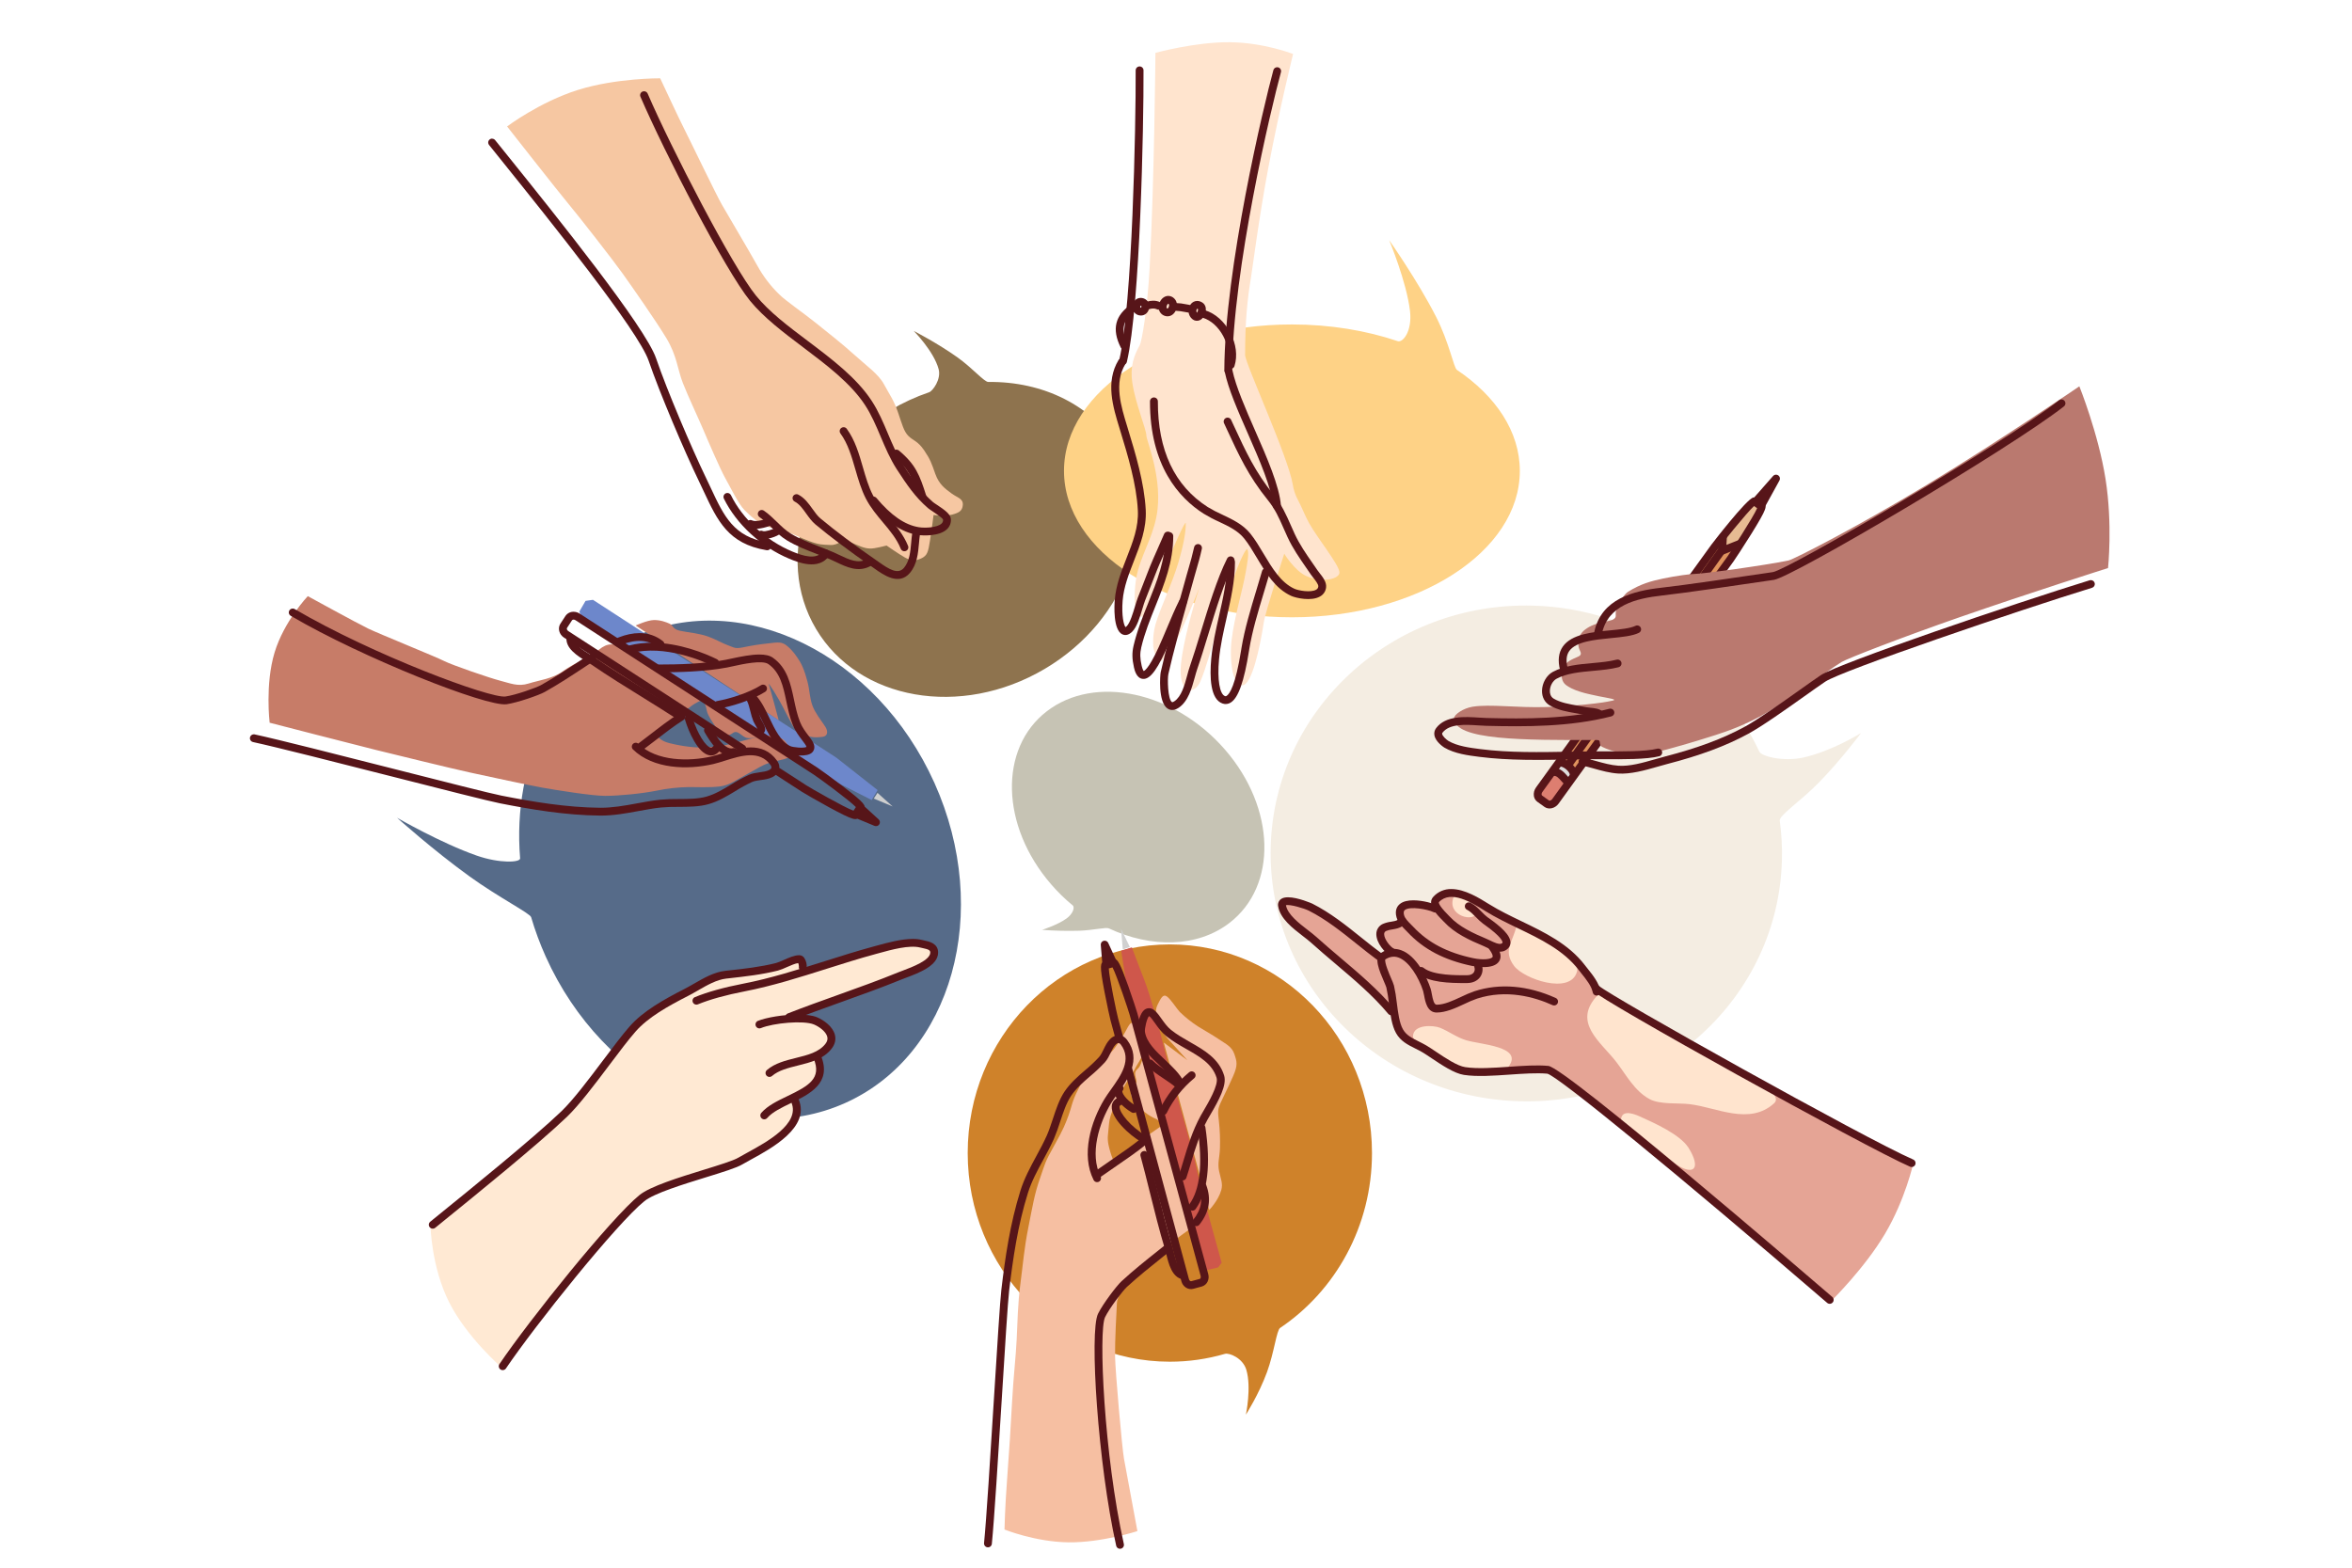 <svg width="513" height="342" viewBox="0 0 513 342" fill="none" xmlns="http://www.w3.org/2000/svg">
<g filter="url(#filter0_d_172_40)">
<path fill-rule="evenodd" clip-rule="evenodd" d="M334.41 128.123C356.486 128.733 375.214 141.698 383.745 159.992C384.204 160.979 388.905 162.23 393.302 161.262C399.509 159.904 405.914 155.914 405.914 155.914C405.914 155.914 401.485 161.884 396.583 166.855C392.655 170.838 388.026 173.876 388.185 175.039C388.581 177.916 388.739 180.821 388.656 183.724C387.828 213.58 362.194 237.096 331.407 236.243C300.619 235.391 276.332 210.5 277.16 180.653C277.989 150.807 303.62 127.272 334.41 128.123Z" fill="#F4EDE2"/>
<path fill-rule="evenodd" clip-rule="evenodd" d="M184.274 236.657C160.856 247.104 131.64 232.777 119.015 204.652C117.766 201.872 116.708 199.011 115.848 196.088C115.597 195.237 108.794 191.797 102.413 187.195C94.45 181.446 86.596 174.397 86.596 174.397C86.596 174.397 96.179 179.931 103.971 182.651C108.998 184.405 113.513 184.173 113.444 183.252C111.711 162.137 121.023 142.634 138.56 134.809C161.977 124.362 191.193 138.687 203.817 166.812C216.442 194.937 207.69 226.209 184.274 236.657Z" fill="#566B89"/>
<path fill-rule="evenodd" clip-rule="evenodd" d="M244.165 94.152C253.428 109.76 246.122 131.154 227.845 141.936C209.569 152.719 187.247 148.809 177.982 133.201C168.718 117.593 176.025 96.198 194.3 85.416C196.941 83.854 199.736 82.569 202.641 81.579C203.432 81.31 205.331 78.751 204.725 76.52C203.666 72.602 199.299 68.196 199.299 68.196C199.299 68.196 204.495 70.86 208.875 73.99C212.115 76.305 214.674 79.338 215.567 79.327C227.428 79.183 238.352 84.373 244.165 94.152Z" fill="#8E734E"/>
<path fill-rule="evenodd" clip-rule="evenodd" d="M331.493 98.722C331.493 116.367 309.229 130.669 281.782 130.669C254.334 130.669 232.07 116.367 232.07 98.722C232.07 81.077 254.326 66.782 281.782 66.782C290.115 66.782 297.969 68.099 304.867 70.427C305.95 70.8 308.068 68.302 307.536 63.816C306.788 57.473 302.998 48.398 302.998 48.398C302.998 48.398 309.171 57.166 313.213 65.082C316.116 70.772 317.061 76.212 317.776 76.693C326.275 82.42 331.493 90.178 331.493 98.722Z" fill="#FED286"/>
<path fill-rule="evenodd" clip-rule="evenodd" d="M228.3 151.187C238.777 143.084 256.21 146.843 267.226 159.582C278.242 172.321 278.672 189.216 268.189 197.317C261.181 202.727 251.071 202.85 241.847 198.528C241.232 198.239 238.553 198.916 235.471 199.041C232.743 199.118 230.012 199.056 227.29 198.854C227.29 198.854 230.596 197.823 232.597 196.392C234.018 195.377 234.481 193.943 233.973 193.521C232.276 192.122 230.7 190.583 229.264 188.919C218.248 176.184 217.817 159.289 228.3 151.187Z" fill="#C6C3B4"/>
<path fill-rule="evenodd" clip-rule="evenodd" d="M299.246 247.542C299.246 263.521 291.271 277.575 279.207 285.701C278.431 286.222 277.907 291.085 276.35 295.332C274.545 300.255 271.744 304.613 271.744 304.613C271.744 304.613 272.992 298.703 271.84 294.829C271.078 292.264 268.113 291.077 267.177 291.35C263.273 292.488 259.225 293.065 255.157 293.062C230.807 293.062 211.067 272.682 211.067 247.546C211.067 222.409 230.807 202.029 255.157 202.029C279.506 202.029 299.246 222.403 299.246 247.542Z" fill="#CF822A"/>
<path fill-rule="evenodd" clip-rule="evenodd" d="M384.346 106.33L387.377 100.323L382.868 105.347L384.346 106.33Z" fill="#707070"/>
<path fill-rule="evenodd" clip-rule="evenodd" d="M384.183 106.809L379.693 114.577L375.598 116.31L375.743 112.879L382.292 105.399L384.183 106.809Z" fill="#E7BB92"/>
<path fill-rule="evenodd" clip-rule="evenodd" d="M379.51 115.046L374.726 122.236L368.277 123.501L375.452 113.274L375.813 116.382L379.51 115.046ZM351.203 154.519L343.424 165.338L342.251 163.165L339.965 162.583L345.555 154.719L351.203 154.519Z" fill="#E0945E"/>
<path fill-rule="evenodd" clip-rule="evenodd" d="M343.796 165.074L341.95 167.2L340.69 165.245L338.458 164.326L339.824 162.152L342.139 163.272L343.796 165.074Z" fill="#DEDEDE"/>
<path fill-rule="evenodd" clip-rule="evenodd" d="M342.06 167.101L339.381 171.116L337.937 171.731L335.712 170.25L335.417 168.476L338.706 164.158L340.556 165.214L342.06 167.101Z" fill="#DD7E70"/>
<path d="M382.567 104.518C382.767 104.518 382.962 104.577 383.128 104.688L384.69 105.807C385.439 106.35 385.515 106.796 381.947 112.536C380.277 115.222 378.425 118.027 378.157 118.397L375.362 122.269C375.229 122.453 375.029 122.577 374.805 122.613C374.582 122.649 374.352 122.596 374.168 122.463C373.984 122.331 373.86 122.132 373.824 121.909C373.787 121.685 373.841 121.457 373.974 121.273L376.78 117.401C377.409 116.529 382.367 108.9 383.253 106.872L382.585 106.391C380.937 107.883 375.257 114.987 374.629 115.858L369.457 123.021C369.392 123.112 369.309 123.189 369.213 123.248C369.118 123.307 369.012 123.347 368.901 123.365C368.79 123.383 368.677 123.379 368.567 123.353C368.458 123.327 368.355 123.281 368.264 123.215C368.173 123.15 368.095 123.067 368.036 122.972C367.977 122.877 367.937 122.771 367.919 122.66C367.901 122.55 367.905 122.437 367.931 122.328C367.957 122.219 368.004 122.116 368.069 122.025L373.244 114.862C373.315 114.763 380.982 104.766 382.443 104.529C382.484 104.522 382.525 104.518 382.567 104.518ZM345.181 154.327C345.36 154.327 345.534 154.384 345.678 154.489C345.769 154.555 345.846 154.638 345.904 154.733C345.963 154.828 346.002 154.934 346.019 155.044C346.037 155.155 346.032 155.268 346.006 155.376C345.979 155.485 345.932 155.587 345.865 155.677L336.43 168.75C336.291 168.928 336.224 169.152 336.243 169.377C336.249 169.434 336.275 169.488 336.316 169.528L337.877 170.647C337.981 170.72 338.328 170.647 338.582 170.293L349.828 154.711C349.894 154.62 349.976 154.543 350.072 154.484C350.167 154.425 350.274 154.386 350.384 154.368C350.495 154.35 350.609 154.353 350.718 154.379C350.827 154.405 350.93 154.452 351.022 154.517C351.113 154.582 351.19 154.665 351.249 154.76C351.308 154.856 351.348 154.961 351.366 155.072C351.384 155.182 351.38 155.295 351.354 155.404C351.329 155.513 351.282 155.616 351.216 155.707L339.97 171.289C339.194 172.364 337.807 172.697 336.879 172.035L335.317 170.916C335.113 170.766 334.941 170.578 334.81 170.361C334.679 170.145 334.593 169.905 334.556 169.655C334.462 168.983 334.637 168.302 335.042 167.758L344.477 154.687C344.557 154.575 344.662 154.484 344.785 154.421C344.907 154.358 345.043 154.326 345.181 154.327Z" fill="#571519"/>
<path d="M387.373 99.554C387.522 99.554 387.667 99.593 387.796 99.666C387.925 99.74 388.033 99.846 388.108 99.973C388.184 100.1 388.225 100.245 388.227 100.393C388.229 100.541 388.193 100.687 388.121 100.817L384.997 106.499C384.205 106.222 383.391 106.008 382.565 105.859C382.481 105.785 382.412 105.696 382.362 105.595C382.313 105.495 382.284 105.385 382.277 105.274C382.269 105.162 382.285 105.05 382.321 104.944C382.357 104.838 382.414 104.74 382.488 104.656L386.728 99.843C386.808 99.752 386.908 99.679 387.019 99.629C387.13 99.579 387.251 99.554 387.373 99.554ZM339.068 163.557C340.35 163.557 341.226 164.557 341.875 165.299C342.051 165.501 342.219 165.695 342.384 165.859C342.47 165.934 342.541 166.026 342.591 166.129C342.642 166.232 342.671 166.344 342.677 166.458C342.683 166.573 342.665 166.687 342.626 166.795C342.587 166.903 342.526 167.001 342.447 167.085C342.369 167.169 342.274 167.236 342.169 167.282C342.064 167.328 341.951 167.353 341.836 167.355C341.721 167.357 341.607 167.335 341.5 167.292C341.394 167.249 341.297 167.184 341.216 167.103C341.014 166.917 340.805 166.678 340.586 166.428C339.968 165.723 339.486 165.234 338.99 165.275C338.77 165.287 338.554 165.213 338.387 165.069C338.22 164.926 338.115 164.724 338.094 164.505C338.073 164.286 338.137 164.068 338.274 163.895C338.411 163.723 338.609 163.61 338.827 163.579C338.907 163.567 338.988 163.56 339.068 163.557ZM340.604 161.546C340.65 161.546 340.696 161.55 340.741 161.557C342.004 161.761 343.68 163.05 344.036 164.486C344.065 164.595 344.072 164.709 344.056 164.821C344.041 164.933 344.003 165.041 343.945 165.139C343.887 165.236 343.811 165.321 343.72 165.389C343.629 165.456 343.525 165.505 343.415 165.532C343.305 165.559 343.191 165.565 343.078 165.547C342.966 165.53 342.859 165.491 342.762 165.431C342.665 165.372 342.581 165.294 342.515 165.203C342.449 165.111 342.402 165.007 342.376 164.896C342.213 164.24 341.197 163.357 340.47 163.242C340.255 163.21 340.061 163.098 339.926 162.929C339.792 162.76 339.726 162.547 339.743 162.331C339.76 162.116 339.859 161.915 340.019 161.769C340.178 161.624 340.388 161.544 340.604 161.546ZM375.798 112.26H375.85C376.076 112.273 376.288 112.376 376.439 112.544C376.589 112.713 376.666 112.935 376.653 113.161L376.552 114.873L378.997 113.909C379.102 113.868 379.213 113.847 379.325 113.849C379.438 113.851 379.548 113.875 379.651 113.919C379.754 113.964 379.848 114.028 379.926 114.109C380.004 114.189 380.065 114.284 380.107 114.388C380.148 114.492 380.168 114.603 380.166 114.715C380.164 114.827 380.141 114.938 380.096 115.04C380.051 115.143 379.987 115.236 379.906 115.314C379.825 115.392 379.73 115.453 379.626 115.494L375.934 116.949C375.801 117.002 375.656 117.021 375.513 117.003C375.371 116.985 375.235 116.932 375.118 116.848C375.002 116.765 374.908 116.653 374.847 116.523C374.785 116.394 374.757 116.251 374.765 116.108L374.952 113.06C374.965 112.844 375.06 112.642 375.217 112.493C375.374 112.345 375.581 112.261 375.798 112.26Z" fill="#571519"/>
<path d="M347.474 154.448C347.631 154.448 347.785 154.492 347.919 154.573C348.053 154.655 348.162 154.772 348.234 154.911C348.306 155.051 348.337 155.207 348.326 155.363C348.314 155.52 348.26 155.67 348.168 155.797L342.956 163.085C342.891 163.176 342.808 163.254 342.713 163.313C342.618 163.372 342.512 163.412 342.401 163.431C342.29 163.449 342.177 163.446 342.068 163.42C341.958 163.395 341.855 163.349 341.763 163.284C341.672 163.219 341.594 163.136 341.535 163.041C341.475 162.946 341.435 162.841 341.417 162.73C341.398 162.62 341.402 162.507 341.427 162.398C341.452 162.289 341.499 162.186 341.564 162.095L346.776 154.806C346.856 154.695 346.96 154.605 347.082 154.543C347.203 154.48 347.338 154.448 347.474 154.448ZM375.568 115.162C375.725 115.162 375.879 115.206 376.012 115.287C376.146 115.369 376.255 115.485 376.327 115.624C376.399 115.763 376.431 115.92 376.42 116.076C376.409 116.232 376.355 116.382 376.264 116.509L371.788 122.768C371.657 122.952 371.457 123.077 371.234 123.114C371.01 123.152 370.781 123.099 370.596 122.968C370.411 122.837 370.286 122.638 370.248 122.415C370.211 122.192 370.263 121.963 370.395 121.779L374.87 115.52C374.949 115.41 375.054 115.32 375.175 115.257C375.297 115.195 375.431 115.162 375.568 115.162Z" fill="#571519"/>
<path fill-rule="evenodd" clip-rule="evenodd" d="M263.736 259.973L253.839 223.442L258.981 227.293L255.488 223.45C255.488 223.45 253.523 221.51 252.896 219.693C252.27 217.876 251.759 216.654 252.477 215.205C253.196 213.755 253.671 212.761 254.535 213.399C255.4 214.037 256.661 216.067 257.342 216.777C258.566 217.964 259.905 219.026 261.34 219.949C262.919 220.941 264.223 221.618 265.819 222.696C267.415 223.775 268.674 224.317 269.229 225.955C269.785 227.593 270.025 228.339 268.954 230.775C267.884 233.212 266.958 234.967 266.234 236.575C265.51 238.183 265.65 238.702 265.86 240.604C266.075 242.57 266.151 244.549 266.086 246.525C266.013 248.553 265.525 249.743 265.899 251.489C266.273 253.235 266.765 254.194 266.382 255.593C265.75 257.914 263.736 259.973 263.736 259.973Z" fill="#F6BFA2"/>
<path fill-rule="evenodd" clip-rule="evenodd" d="M138.648 132.458C138.648 132.458 141.155 131.307 142.589 131.268C144.022 131.229 145.255 131.705 146.052 132.061C146.849 132.417 146.647 133.249 148.319 133.607C149.992 133.966 152.501 134.167 154.371 134.84C156.242 135.514 157.552 136.348 158.908 136.825C160.265 137.303 160.302 137.571 162.089 137.221C163.811 136.852 165.552 136.574 167.303 136.389C169.773 136.111 170.484 135.911 171.722 136.948C172.961 137.986 173.674 139.053 174.469 140.323C175.264 141.593 176.141 144.371 176.42 146.117C176.699 147.863 176.819 149.45 177.73 151.079C178.641 152.707 179.561 153.778 180.078 154.651C180.594 155.524 180.596 156.595 179.402 156.754C178.209 156.912 176.695 156.951 175.421 156.239C174.147 155.526 173.271 155.008 172.834 154.174C172.396 153.34 171.481 151.713 170.764 150.245C170.048 148.777 167.38 144.41 167.698 145.324C168.016 146.238 169.848 153.142 169.848 153.142L138.648 132.458Z" fill="#C77C68"/>
<path fill-rule="evenodd" clip-rule="evenodd" d="M143.995 13.084C143.995 13.084 148.179 22.066 149.275 24.196C150.371 26.327 156.175 38.426 157.462 40.664C158.749 42.903 163.449 50.84 165.133 53.862C166.411 56.212 168.038 58.357 169.958 60.223C171.432 61.676 175.069 64.141 177.92 66.43C180.772 68.719 183.6 70.922 186.339 73.399C189.078 75.876 191.61 77.602 192.824 79.859C194.038 82.116 194.929 83.248 195.851 85.916C196.773 88.583 197.123 90.108 198.147 91.12C199.17 92.133 200.16 92.178 201.555 94.223C202.951 96.267 203.189 97.094 204.003 99.384C204.816 101.675 206.139 102.602 207.484 103.604C208.829 104.606 210.09 104.738 210.002 106.145C209.915 107.551 209.028 107.883 207.669 108.267C206.311 108.652 203.619 108.355 203.619 108.355C203.619 108.355 203.222 111.558 202.841 113.951C202.459 116.345 202.296 117.195 200.925 117.826C199.554 118.456 198.618 118.316 197.359 117.615C196.1 116.914 193.355 115.003 193.355 115.003C193.355 115.003 192.072 115.377 190.671 115.6C189.269 115.824 188.266 115.468 186.783 114.832C185.299 114.196 184.003 113.664 184.003 113.664C184.003 113.664 182.751 114.994 181.092 114.893C179.432 114.793 178.903 114.944 176.437 114.015C173.971 113.086 173.443 112.664 172.001 112.179C170.558 111.694 169.793 111.582 167.758 111.019C165.722 110.456 163.625 108.529 162.366 107.258C161.107 105.988 159.359 102.408 158.188 100.309C157.017 98.211 154.369 92.038 153.384 89.714C152.398 87.39 150.13 82.584 148.951 79.583C147.773 76.581 147.66 73.613 145.352 69.787C143.043 65.961 137.96 58.705 135.79 55.659C133.619 52.612 126.179 43.089 124.083 40.593C121.988 38.097 110.604 23.586 110.604 23.586C110.604 23.586 117.683 18.251 126.029 15.628C134.375 13.006 143.995 13.084 143.995 13.084Z" fill="#F6C7A2"/>
<path fill-rule="evenodd" clip-rule="evenodd" d="M271.574 73.44C271.574 75.278 280.928 95.545 281.955 101.634C282.131 102.824 282.511 103.975 283.078 105.037C283.882 106.503 284.681 108.618 285.527 110.12C287.398 113.457 291.828 118.887 292.137 120.723C292.408 122.333 288.346 123.245 284.881 121.645C282.326 120.466 280.114 116.794 280.114 116.794C280.114 116.794 276.015 129.408 275.65 131.77C274.797 137.31 273.044 145.502 270.958 145.502C270.616 145.502 269.626 145.114 269.063 143.343C268.476 141.496 268.326 138.217 268.599 135.868C269.237 130.403 270.994 125.023 271.714 120.773C272.013 119.001 272.507 116.683 272.068 115.824C271.881 115.451 270.704 117.604 269.42 121.135C268.208 124.471 266.925 129.065 265.559 133.21C264.004 137.928 263.063 141.791 261.793 144.703C260.816 146.942 258.895 146.755 258.706 146.496C258.064 145.595 257.226 144.196 257.594 140.733C258.107 135.947 260.178 128.487 261.548 124.351C262.008 122.963 259.254 130.558 256.507 135.876C255.48 137.864 254.419 138.833 253.578 139.911C252.455 141.343 251.589 137.656 251.536 137.004C251.439 135.396 251.602 133.782 252.021 132.225C253.159 128.377 255.576 123.577 257.05 118.624C257.985 115.453 258.696 112.073 258.629 110.135C258.599 109.29 255.75 115.761 253.37 121.501C251.888 125.079 250.99 127.897 249.843 129.935C248.979 131.47 247.821 129.649 247.75 129.326C247.325 127.379 247.362 123.32 248.246 120.262C249.514 115.865 251.961 112.054 252.487 107.018C253.278 99.427 250.04 92.083 250.04 91.037C250.04 89.694 247.666 84.052 246.983 79.611C246.421 75.947 247.357 73.517 248.571 71.347C249.059 70.465 250.255 63.512 250.754 54.342C251.787 35.415 252.014 7.535 252.014 7.535C252.014 7.535 260.672 5.149 268.178 5.21C275.684 5.272 282.04 7.779 282.04 7.779C282.04 7.779 279.02 19.971 276.651 32.526C274.554 43.642 273.097 55.202 272.865 56.504C272.083 61.085 271.574 65.993 271.574 73.44Z" fill="#FFE4CE"/>
<path fill-rule="evenodd" clip-rule="evenodd" d="M401.682 140.42C398.147 142.593 391.642 147.755 385.493 151.403C380.931 154.11 376.423 155.632 374.219 156.339C372.284 156.96 368.793 158.055 365.315 159.014C362.829 159.701 360.789 160.32 357.328 160.635C355.366 160.822 351.528 159.969 349.499 158.956C348.509 158.468 349.394 157.436 348.339 157.44C332.384 157.473 317.143 157.524 317.143 152.687C317.143 151.896 319.13 150.499 321.211 150.172C325.055 149.568 330.939 150.448 337.325 150.245C343.147 150.058 349.203 149.439 351.764 148.837C353.972 148.318 344.404 147.904 341.444 145.341C340.279 144.332 340.355 142.225 341.615 140.746C342.363 139.877 344.215 139.345 344.561 139.045C345.137 138.545 344.531 138.002 344.348 137.258C344.107 136.273 344.215 135.038 344.937 134.12C345.519 133.374 346.597 132.613 348.221 132.085C349.454 131.686 351.263 131.503 351.897 131.107C352.784 130.548 352.183 130.231 352.513 129.113C352.904 127.783 354.196 125.649 355.132 125.071C357.906 123.359 360.144 122.765 362.643 122.234C365.691 121.586 368.799 121.206 369.599 121.206C371.384 121.206 384.786 119.363 390.097 118.271C391.257 118.033 405.405 110.776 420.406 101.684C436.523 91.917 453.532 80.278 453.532 80.278C453.532 80.278 457.679 90.581 459.243 100.492C460.808 110.403 459.788 119.924 459.788 119.924C459.788 119.924 442.729 125.334 427.401 130.656C414.428 135.18 402.909 139.67 401.682 140.42Z" fill="#BA796F"/>
<path fill-rule="evenodd" clip-rule="evenodd" d="M246.876 202.671C246.876 202.671 248.577 207.264 249.458 209.446C250.339 211.629 251.254 214.779 252.371 218.706C253.488 222.633 254.487 227.392 255.83 232.036C257.174 236.681 260.133 246.852 260.998 250.985C261.862 255.119 266.461 271.479 266.461 271.479L265.694 272.496L263.155 273.089L261.961 271.746L245.666 210.606L244.543 203.393L246.876 202.671Z" fill="#CF574B"/>
<path fill-rule="evenodd" clip-rule="evenodd" d="M246.435 202.607L244.517 198.615L244.891 203.128L246.435 202.607Z" fill="#D0D0D0"/>
<path fill-rule="evenodd" clip-rule="evenodd" d="M219.093 329.671C219.093 329.671 219.198 324.788 219.655 318.807C220.111 312.826 220.465 307.012 220.751 301.733C221.037 296.454 221.567 291.995 221.746 288.272C221.926 284.548 221.988 280.385 222.56 276.055C223.133 271.725 223.378 268.373 224.281 263.848C225.185 259.322 225.591 256.599 226.822 253.09C228.053 249.581 227.799 249.732 229.931 245.923C232.064 242.114 232.388 241.138 233.09 239.247C233.791 237.355 233.75 236.379 235.183 233.624C236.616 230.869 236.249 230.876 238.412 228.53C240.575 226.183 241.804 226.478 243.024 224.784C244.244 223.09 244.539 222.706 245.443 221.083C246.347 219.46 246.485 218.938 247.486 219.143C248.487 219.348 248.983 219.24 249.407 220.934C249.832 222.627 250.328 222.519 249.782 224.616C249.235 226.713 248.126 227.922 247.368 229.505C246.61 231.089 245.136 232.635 244.266 234.786C243.396 236.937 242.074 238.821 241.885 241.2C241.696 243.578 241.467 244.141 241.77 245.725C242.005 246.832 242.333 247.918 242.753 248.969L253.778 241.308L252.326 240.179C251.397 239.807 250.529 239.298 249.752 238.67C248.579 237.691 246.99 236.219 246.725 234.939C246.459 233.66 246.801 233.354 247.331 232.751C247.86 232.149 248.051 232.261 247.705 231.016C247.359 229.772 247.782 229.544 248.386 228.903C248.99 228.261 249.525 225.302 249.866 226.586C250.206 227.869 260.012 263.771 260.012 263.771C260.012 263.771 253.965 268.099 252.653 269.271C251.342 270.442 248.494 272.832 247.003 274.634C245.512 276.436 243.705 278.551 243.613 280.267C243.522 281.983 243.162 288.559 243.207 291.848C243.252 295.137 244.743 311.948 245.151 314.201C245.559 316.455 248.081 330.022 248.081 330.022C248.081 330.022 240.287 332.555 233.037 332.468C225.787 332.38 219.093 329.671 219.093 329.671Z" fill="#F6BFA2"/>
<path fill-rule="evenodd" clip-rule="evenodd" d="M127.713 127.084L129.328 126.853L182.439 161.301L191.419 168.366L190.124 170.528L180.186 165.491L127.034 131.158L126.355 129.432L127.713 127.084Z" fill="#6D87CB"/>
<path fill-rule="evenodd" clip-rule="evenodd" d="M67.133 126.054C67.133 126.054 77.938 131.986 80.303 133.126C82.667 134.266 95.064 139.282 96.868 140.202C98.671 141.121 106.877 143.932 109.077 144.492C111.277 145.052 112.983 145.846 115.287 145.115C117.59 144.384 120.484 144.087 122.721 142.464C124.959 140.841 128.779 139.198 130.66 137.706C132.54 136.213 133.977 136.213 136.007 137.633C138.037 139.052 165.732 156.599 165.732 156.599C165.732 156.599 163.947 157.25 162.847 156.972C161.747 156.694 160.895 155.09 159.82 155.933C158.744 156.776 157.2 156.563 156.66 155.517C156.119 154.47 154.345 152.263 154.139 150.941C154.009 150.13 153.71 149.356 153.26 148.669C152.477 148.981 151.728 149.374 151.026 149.84C150.076 150.514 143.197 155.787 143.197 155.787C143.197 155.787 143.067 157.388 146.05 158.13C149.032 158.873 151.947 159.179 153.812 159.04C155.677 158.902 156.805 158.882 159.067 158.382C161.329 157.882 163.619 157.076 165.241 156.828C166.863 156.58 167.417 156.268 169.067 156.688C170.717 157.108 171.125 157.276 171.853 158.593C172.581 159.91 174.025 160.44 172.325 161.152C170.624 161.865 169.35 161.913 167.7 162.458C166.05 163.003 165.382 163.577 163.022 164.836C160.663 166.096 159.182 167.308 156.959 167.577C154.736 167.845 151.773 167.698 150.265 167.705C147.864 167.74 145.472 168.008 143.124 168.504C139.904 169.151 134.847 169.623 131.979 169.623C129.111 169.623 121.217 168.349 118.269 167.825C115.32 167.301 106.587 165.411 102.525 164.53C98.463 163.65 85.687 160.507 81.913 159.583C78.14 158.66 58.813 153.664 58.813 153.664C58.813 153.664 57.798 145.287 59.878 138.383C61.959 131.479 67.133 126.054 67.133 126.054Z" fill="#C77C68"/>
<path fill-rule="evenodd" clip-rule="evenodd" d="M191.393 168.97L194.697 171.935L190.581 170.215L191.393 168.97Z" fill="#CFCFCF"/>
<path d="M251.691 82.704C251.803 82.704 251.915 82.726 252.018 82.769C252.122 82.812 252.216 82.875 252.296 82.954C252.375 83.034 252.438 83.128 252.48 83.231C252.523 83.335 252.545 83.446 252.544 83.558C252.516 94.219 256.176 101.977 263.423 106.615C264.46 107.242 265.535 107.803 266.643 108.294C268.827 109.325 271.085 110.392 272.707 112.398C273.76 113.703 274.66 115.211 275.612 116.809C277.45 119.895 279.354 123.085 282.329 124.443C283.191 124.836 285.872 125.325 287.053 124.654C287.191 124.587 287.308 124.484 287.393 124.358C287.479 124.231 287.529 124.084 287.539 123.932C287.588 123.484 286.881 122.587 286.458 122.051C286.261 121.801 286.084 121.57 285.943 121.37C285.592 120.852 285.24 120.344 284.888 119.839C283.392 117.671 281.966 115.625 280.834 113.187C280.518 112.508 280.232 111.857 279.955 111.226C278.974 108.988 278.127 107.07 276.494 105.05C272.329 99.897 270.239 95.379 267.596 89.66L266.974 88.319C266.879 88.113 266.87 87.879 266.948 87.666C267.026 87.454 267.186 87.281 267.392 87.186C267.598 87.091 267.833 87.082 268.046 87.16C268.259 87.238 268.432 87.397 268.527 87.602L269.148 88.945C271.743 94.559 273.792 98.993 277.826 103.979C279.601 106.176 280.533 108.297 281.521 110.542C281.794 111.163 282.082 111.803 282.385 112.47C283.455 114.776 284.834 116.761 286.295 118.869C286.649 119.378 287.004 119.891 287.36 120.413C287.476 120.585 287.633 120.786 287.801 120.997C288.497 121.878 289.362 122.973 289.24 124.114C289.2 124.535 289.057 124.94 288.823 125.292C288.589 125.645 288.272 125.934 287.898 126.135C286.005 127.209 282.684 126.478 281.618 125.993C278.153 124.413 276.114 120.99 274.134 117.681C273.214 116.136 272.346 114.675 271.367 113.468C269.99 111.765 268 110.825 265.902 109.833C264.729 109.307 263.59 108.707 262.492 108.038C257.15 104.619 250.789 97.592 250.827 83.541C250.831 83.316 250.924 83.102 251.086 82.945C251.248 82.788 251.465 82.701 251.691 82.704Z" fill="#571519"/>
<path d="M268.509 117.808C268.734 117.808 268.95 117.897 269.109 118.055C269.269 118.214 269.36 118.428 269.362 118.653C269.362 122.788 268.426 126.861 267.536 130.802C266.86 133.772 266.161 136.842 265.884 139.866C265.483 144.256 266.015 147.47 267.208 147.867C267.261 147.886 267.318 147.891 267.373 147.883C267.428 147.874 267.48 147.851 267.525 147.817C268.187 147.418 269.481 145.578 270.726 137.723L270.791 137.311C271.481 133.182 272.776 128.899 274.028 124.756C274.447 123.374 274.866 121.986 275.266 120.595C275.295 120.485 275.346 120.381 275.415 120.291C275.485 120.201 275.572 120.126 275.671 120.069C275.77 120.013 275.879 119.977 275.993 119.964C276.106 119.951 276.221 119.96 276.33 119.991C276.44 120.023 276.542 120.076 276.631 120.147C276.719 120.219 276.793 120.307 276.847 120.407C276.901 120.508 276.934 120.617 276.945 120.731C276.955 120.844 276.943 120.958 276.909 121.067C276.507 122.464 276.086 123.865 275.665 125.249C274.372 129.528 273.15 133.571 272.484 137.591L272.421 137.988C271.36 144.675 270.088 148.263 268.419 149.274C268.163 149.438 267.872 149.542 267.57 149.578C267.268 149.614 266.961 149.582 266.673 149.483C263.962 148.582 263.824 143.672 264.187 139.711C264.473 136.576 265.186 133.447 265.871 130.424C266.748 126.577 267.654 122.589 267.654 118.653C267.656 118.428 267.747 118.213 267.907 118.055C268.067 117.897 268.283 117.808 268.509 117.808ZM267.974 76.121C268.17 76.122 268.36 76.19 268.513 76.314C268.665 76.438 268.77 76.61 268.81 76.802C269.558 80.346 271.687 85.226 273.755 89.938C276.363 95.878 279.057 102.021 279.388 106.339C279.396 106.451 279.383 106.563 279.348 106.67C279.313 106.776 279.257 106.875 279.184 106.96C279.111 107.045 279.022 107.115 278.922 107.165C278.822 107.216 278.712 107.246 278.6 107.255C278.488 107.264 278.376 107.25 278.269 107.215C278.162 107.18 278.063 107.125 277.978 107.052C277.892 106.979 277.822 106.89 277.772 106.79C277.721 106.69 277.69 106.581 277.682 106.47C277.375 102.438 274.739 96.432 272.189 90.613C269.988 85.603 267.912 80.868 267.137 77.139C267.091 76.918 267.135 76.688 267.259 76.499C267.384 76.31 267.578 76.178 267.8 76.132C267.857 76.123 267.915 76.119 267.974 76.121Z" fill="#571519"/>
<path d="M261.298 114.691C261.361 114.69 261.424 114.697 261.485 114.709C261.706 114.758 261.899 114.892 262.022 115.082C262.144 115.272 262.186 115.503 262.138 115.724C261.721 117.619 261.33 118.963 260.95 120.261C260.789 120.807 260.632 121.348 260.477 121.917C260.058 123.447 259.582 125.146 259.083 126.933C257.573 132.323 255.865 138.43 254.836 143.045C254.608 144.069 254.699 148.535 255.612 149.16C255.734 149.24 256.016 149.071 256.132 148.994C257.691 147.959 258.359 145.511 258.939 143.351C259.126 142.639 259.313 141.965 259.526 141.368C260.275 139.201 261.062 136.643 261.891 133.934C263.575 128.42 265.483 122.169 267.651 117.847C267.753 117.645 267.931 117.491 268.146 117.419C268.361 117.348 268.596 117.364 268.799 117.466C269.002 117.567 269.157 117.744 269.228 117.959C269.3 118.173 269.283 118.408 269.182 118.61C267.077 122.805 265.191 128.982 263.526 134.431C262.694 137.156 261.908 139.728 261.141 141.928C260.954 142.471 260.776 143.116 260.589 143.793C259.953 146.119 259.163 149.016 257.072 150.408C255.899 151.188 255.042 150.837 254.639 150.561C252.54 149.126 253.051 143.153 253.16 142.67C254.198 138.007 255.913 131.879 257.427 126.469C257.927 124.686 258.402 122.988 258.819 121.464C258.978 120.884 259.137 120.345 259.3 119.785C259.674 118.515 260.048 117.2 260.46 115.362C260.501 115.171 260.606 115 260.759 114.878C260.912 114.755 261.102 114.689 261.298 114.691Z" fill="#571519"/>
<path d="M255.044 112.092C255.27 112.092 255.488 112.182 255.648 112.342C255.809 112.501 255.899 112.718 255.899 112.944C255.899 118.587 253.934 123.471 252.035 128.194C250.872 131.088 249.67 134.076 248.926 137.221C248.619 138.516 248.643 139.646 249.014 141.252C249.201 142.032 249.388 142.308 249.459 142.392C249.77 142.28 250.956 141.433 253.596 135.201L253.736 134.871C254.015 134.223 254.297 133.565 254.572 132.899C255.42 130.888 256.295 128.812 257.233 126.943C257.28 126.838 257.348 126.743 257.432 126.665C257.517 126.587 257.617 126.527 257.725 126.489C257.834 126.45 257.949 126.434 258.064 126.44C258.179 126.447 258.292 126.477 258.395 126.529C258.498 126.58 258.589 126.652 258.664 126.739C258.739 126.827 258.795 126.929 258.829 127.038C258.863 127.148 258.875 127.264 258.863 127.378C258.852 127.492 258.817 127.603 258.761 127.704C257.85 129.524 256.986 131.574 256.142 133.559C255.859 134.227 255.581 134.891 255.3 135.542L255.163 135.863C252.632 141.859 250.918 144.257 249.276 144.104C247.882 143.985 247.474 142.215 247.339 141.633C246.911 139.767 246.886 138.381 247.253 136.829C248.028 133.561 249.253 130.509 250.434 127.56C252.357 122.777 254.175 118.259 254.175 112.944C254.175 112.831 254.198 112.719 254.241 112.615C254.285 112.51 254.349 112.416 254.43 112.336C254.511 112.257 254.607 112.194 254.712 112.152C254.817 112.111 254.93 112.09 255.044 112.092Z" fill="#571519"/>
<path d="M244.705 74.151C244.856 74.151 245.005 74.191 245.136 74.267C245.266 74.343 245.375 74.452 245.449 74.583C245.524 74.715 245.562 74.863 245.56 75.014C245.558 75.165 245.516 75.312 245.439 75.442C242.948 79.578 244.494 84.601 245.856 89.033L246.043 89.654C247.629 94.853 249.598 101.326 249.901 107.27C250.101 111.275 248.688 114.884 247.321 118.375C246.228 121.162 245.1 124.046 244.86 127.043C244.602 130.293 245.109 132.414 245.497 132.815C245.589 132.758 245.674 132.689 245.749 132.61C246.477 131.886 247.104 129.795 247.562 128.267C247.773 127.564 247.972 126.9 248.164 126.402C248.445 125.682 248.729 124.96 249.016 124.236C249.459 123.117 249.903 121.997 250.325 120.863C251.044 118.985 251.914 117.022 252.758 115.123C253.149 114.241 253.536 113.368 253.903 112.512C253.946 112.407 254.009 112.312 254.089 112.232C254.17 112.152 254.265 112.089 254.37 112.046C254.475 112.004 254.587 111.982 254.701 111.983C254.814 111.984 254.926 112.007 255.03 112.052C255.134 112.096 255.229 112.161 255.308 112.242C255.386 112.323 255.448 112.42 255.49 112.525C255.531 112.63 255.551 112.743 255.548 112.856C255.546 112.969 255.52 113.08 255.474 113.183C255.1 114.039 254.726 114.92 254.322 115.81C253.489 117.688 252.628 119.628 251.927 121.468C251.493 122.6 251.048 123.728 250.6 124.857C250.318 125.577 250.039 126.297 249.751 127.017C249.584 127.446 249.396 128.077 249.19 128.746C248.628 130.636 247.979 132.778 246.945 133.807C246.009 134.74 245.205 134.574 244.81 134.393C242.731 133.436 243.057 127.983 243.143 126.9C243.401 123.65 244.578 120.649 245.715 117.744C247.076 114.269 248.363 110.986 248.179 107.346C247.893 101.612 245.953 95.253 244.395 90.141L244.208 89.524C242.741 84.75 241.077 79.342 243.959 74.556C244.037 74.429 244.147 74.325 244.278 74.254C244.409 74.183 244.556 74.148 244.705 74.151ZM278.565 10.665C278.641 10.666 278.717 10.676 278.791 10.695C279.01 10.755 279.195 10.899 279.308 11.096C279.42 11.292 279.449 11.525 279.39 11.743C277.302 19.35 268.847 54.834 268.746 76.766C268.745 76.992 268.655 77.208 268.494 77.367C268.334 77.526 268.117 77.615 267.891 77.615C267.665 77.614 267.448 77.523 267.288 77.362C267.129 77.202 267.039 76.985 267.04 76.759C267.141 54.639 275.646 18.944 277.743 11.293C277.793 11.114 277.9 10.955 278.048 10.842C278.197 10.729 278.378 10.666 278.565 10.665Z" fill="#571519"/>
<path d="M248.559 10.491C248.671 10.491 248.782 10.513 248.886 10.556C248.989 10.598 249.084 10.66 249.163 10.739C249.242 10.818 249.305 10.912 249.349 11.015C249.392 11.118 249.414 11.229 249.414 11.34C249.468 23.432 248.679 62.556 245.792 74.919C245.769 75.031 245.724 75.136 245.659 75.23C245.594 75.323 245.511 75.403 245.415 75.464C245.319 75.525 245.212 75.567 245.1 75.586C244.987 75.605 244.872 75.602 244.761 75.576C244.65 75.55 244.546 75.503 244.453 75.436C244.361 75.369 244.283 75.285 244.224 75.188C244.165 75.091 244.126 74.983 244.109 74.87C244.093 74.758 244.099 74.643 244.127 74.533C246.98 62.315 247.757 23.387 247.704 11.346C247.704 11.234 247.725 11.123 247.768 11.02C247.81 10.916 247.873 10.822 247.952 10.742C248.031 10.663 248.125 10.6 248.229 10.557C248.332 10.514 248.443 10.492 248.555 10.491H248.559ZM140.481 15.909C140.649 15.908 140.812 15.957 140.952 16.049C141.092 16.141 141.201 16.272 141.267 16.425C146.436 28.442 159.802 54.256 164.909 60.518C167.793 64.063 171.886 67.139 176.219 70.405C181.431 74.336 186.821 78.4 190.12 83.433C191.596 85.683 192.657 88.19 193.675 90.615C194.659 92.939 195.676 95.344 197.042 97.452C199.182 100.754 200.896 103.265 203.495 105.531C203.631 105.651 203.998 105.893 204.352 106.126C206.073 107.264 207.3 108.148 207.392 109.184C207.438 109.606 207.383 110.034 207.233 110.432C207.082 110.829 206.839 111.186 206.524 111.473C204.853 113.03 201.285 112.875 200.163 112.698C196.679 112.152 193.293 109.853 189.809 105.673C189.683 105.498 189.628 105.282 189.655 105.068C189.683 104.854 189.79 104.659 189.956 104.521C190.122 104.383 190.334 104.313 190.55 104.324C190.765 104.336 190.969 104.428 191.119 104.584C194.324 108.432 197.368 110.534 200.423 111.016C201.85 111.241 204.427 111.088 205.355 110.226C205.48 110.117 205.575 109.978 205.633 109.822C205.691 109.667 205.709 109.499 205.686 109.335C205.532 108.962 204.041 107.967 203.403 107.548C203.043 107.323 202.697 107.078 202.365 106.815C199.6 104.403 197.819 101.797 195.603 98.379C194.155 96.141 193.108 93.671 192.095 91.278C191.098 88.923 190.067 86.487 188.675 84.364C185.538 79.581 180.27 75.608 175.173 71.765C170.951 68.581 166.584 65.287 163.574 61.593C158.217 55.025 144.896 29.213 139.686 17.095C139.642 16.992 139.619 16.881 139.617 16.769C139.616 16.657 139.637 16.546 139.679 16.442C139.721 16.338 139.783 16.244 139.861 16.164C139.94 16.084 140.034 16.02 140.137 15.976C140.246 15.93 140.363 15.907 140.481 15.909Z" fill="#571519"/>
<path d="M183.996 89.194C184.131 89.193 184.264 89.225 184.385 89.285C184.505 89.346 184.609 89.434 184.689 89.543C186.5 92.023 187.368 95.027 188.208 97.937C188.84 100.118 189.435 102.177 190.397 104.035C191.332 105.826 192.567 107.301 193.884 108.863C195.448 110.728 197.065 112.638 198.064 115.099C198.143 115.307 198.138 115.539 198.049 115.743C197.959 115.948 197.793 116.109 197.586 116.193C197.378 116.277 197.146 116.276 196.939 116.191C196.732 116.106 196.567 115.944 196.479 115.739C195.583 113.528 194.122 111.795 192.574 109.956C191.265 108.393 189.892 106.773 188.878 104.813C187.839 102.806 187.194 100.569 186.565 98.405C185.729 95.517 184.939 92.788 183.306 90.552C183.213 90.425 183.157 90.274 183.145 90.118C183.132 89.961 183.164 89.804 183.235 89.664C183.306 89.523 183.415 89.406 183.55 89.323C183.684 89.241 183.839 89.198 183.996 89.197V89.194Z" fill="#571519"/>
<path d="M173.718 103.804C173.854 103.805 173.989 103.838 174.11 103.901C175.486 104.61 176.371 105.847 177.227 107.042C177.789 107.833 178.327 108.579 178.958 109.106C182.223 111.831 186.53 115.056 191.089 118.194C191.276 118.321 191.463 118.461 191.676 118.608C193.921 120.205 195.888 121.406 197.169 119.875C198.378 118.435 198.565 116.37 198.743 114.372C198.806 113.672 198.87 112.95 198.978 112.267C198.988 112.15 199.021 112.036 199.076 111.932C199.132 111.828 199.208 111.737 199.301 111.664C199.394 111.591 199.5 111.538 199.614 111.509C199.729 111.479 199.848 111.473 199.964 111.491C200.081 111.51 200.192 111.552 200.292 111.615C200.391 111.678 200.476 111.762 200.542 111.859C200.607 111.957 200.652 112.068 200.673 112.183C200.693 112.299 200.69 112.418 200.662 112.532C200.563 113.159 200.503 113.821 200.441 114.523C200.254 116.677 200.028 119.121 198.475 120.97C196.075 123.828 192.696 121.43 190.679 119.996C190.479 119.854 190.29 119.72 190.118 119.597C185.517 116.426 181.166 113.17 177.863 110.413C177.065 109.747 176.44 108.876 175.837 108.033C175.065 106.955 174.341 105.934 173.325 105.421C173.154 105.334 173.018 105.191 172.939 105.017C172.86 104.843 172.841 104.647 172.887 104.461C172.932 104.276 173.039 104.111 173.19 103.993C173.341 103.875 173.528 103.811 173.719 103.811L173.718 103.804ZM195.515 94.083C195.716 94.083 195.91 94.153 196.064 94.281C199.732 97.34 200.615 99.724 201.981 104.015C202.049 104.23 202.028 104.463 201.923 104.663C201.819 104.862 201.639 105.013 201.424 105.081C201.209 105.149 200.975 105.13 200.774 105.027C200.573 104.924 200.421 104.746 200.352 104.532C199.042 100.439 198.277 98.35 194.967 95.589C194.832 95.477 194.735 95.326 194.689 95.157C194.642 94.988 194.65 94.808 194.71 94.644C194.77 94.479 194.88 94.337 195.024 94.236C195.168 94.136 195.34 94.083 195.515 94.083Z" fill="#571519"/>
<path d="M166.135 107.255C166.308 107.254 166.477 107.307 166.619 107.406C167.682 108.133 168.593 109.021 169.474 109.877C170.462 110.838 171.396 111.743 172.498 112.416C174.4 113.573 176.642 114.442 178.808 115.283C179.804 115.668 180.791 116.052 181.74 116.457C182.198 116.655 182.662 116.875 183.13 117.099C185.205 118.089 187.164 119.027 189.057 117.985C189.255 117.884 189.484 117.865 189.696 117.929C189.908 117.994 190.086 118.139 190.194 118.333C190.301 118.527 190.328 118.754 190.27 118.968C190.212 119.181 190.073 119.364 189.882 119.477C187.224 120.939 184.657 119.714 182.399 118.634C181.953 118.421 181.51 118.21 181.072 118.022C180.137 117.625 179.173 117.248 178.196 116.871C175.951 116.003 173.646 115.106 171.615 113.869C170.348 113.101 169.3 112.082 168.288 111.097C167.42 110.252 166.604 109.454 165.656 108.807C165.506 108.703 165.393 108.555 165.334 108.383C165.274 108.211 165.271 108.025 165.326 107.851C165.38 107.678 165.489 107.526 165.635 107.418C165.782 107.311 165.96 107.253 166.142 107.253L166.135 107.255Z" fill="#571519"/>
<path d="M158.653 103.543C158.814 103.543 158.971 103.588 159.107 103.673C159.244 103.757 159.353 103.878 159.424 104.022C161.966 109.229 167.095 113.941 172.805 116.317C175.197 117.313 178.114 118.211 179.452 116.272C179.581 116.088 179.778 115.963 180 115.923C180.222 115.883 180.451 115.932 180.637 116.059C180.822 116.187 180.95 116.382 180.992 116.603C181.034 116.824 180.987 117.052 180.861 117.239C178.563 120.565 173.901 118.621 172.144 117.89C166.067 115.36 160.604 110.333 157.884 104.768C157.821 104.638 157.792 104.495 157.8 104.35C157.808 104.206 157.853 104.066 157.93 103.944C158.006 103.822 158.113 103.721 158.239 103.65C158.366 103.58 158.508 103.543 158.653 103.543Z" fill="#571519"/>
<path d="M107.333 26.256C107.461 26.256 107.588 26.285 107.704 26.34C107.82 26.396 107.922 26.477 108.002 26.577L110.794 30.045C121.271 43.073 140.76 67.322 143.099 74.17C145.471 81.113 150.814 93.688 154.006 100.286C154.38 101.054 154.73 101.806 155.072 102.539C157.942 108.669 160.015 113.097 167.431 114.342C167.547 114.354 167.659 114.391 167.76 114.448C167.861 114.505 167.949 114.583 168.019 114.675C168.089 114.768 168.14 114.873 168.168 114.986C168.195 115.099 168.2 115.216 168.18 115.33C168.161 115.444 168.119 115.554 168.056 115.651C167.993 115.749 167.91 115.832 167.814 115.897C167.717 115.961 167.608 116.006 167.494 116.027C167.38 116.048 167.262 116.046 167.149 116.021C158.846 114.629 156.498 109.611 153.523 103.257C153.183 102.532 152.833 101.786 152.466 101.019C149.252 94.369 143.871 81.702 141.48 74.705C139.235 68.139 119.866 44.043 109.46 31.097L106.667 27.62C106.566 27.494 106.504 27.343 106.486 27.184C106.468 27.025 106.495 26.864 106.565 26.719C106.634 26.575 106.743 26.452 106.879 26.366C107.014 26.281 107.172 26.235 107.333 26.234V26.256Z" fill="#571519"/>
<path fill-rule="evenodd" clip-rule="evenodd" d="M93.898 263.471C93.898 263.471 103.886 255.586 107.43 252.405C110.973 249.225 116.35 245.155 119.939 241.847C123.527 238.54 124.762 237.478 127.235 234.253C129.709 231.028 133.688 225.638 136.215 222.54C138.743 219.442 139.632 218.554 143.942 215.798C148.253 213.043 149.49 212.409 153.11 210.502C156.73 208.596 156.352 208.894 159.549 208.518C162.747 208.141 162.234 208.566 165.561 207.551C168.887 206.537 168.887 206.792 171.018 206.031C173.149 205.27 174.047 204.55 174.642 205.315C175.237 206.079 175.235 207.951 175.235 207.951C175.235 207.951 179.147 206.576 183.046 205.525C186.945 204.475 188.659 203.847 192.505 202.759C196.352 201.671 197.631 201.364 199.918 201.589C202.204 201.815 202.705 201.311 203.416 202.757C204.127 204.203 204.61 204.457 202.707 205.788C200.804 207.12 199.229 207.798 195.82 209.174C192.412 210.551 192.041 210.624 186.705 212.532C181.37 214.44 171.867 218.179 171.867 218.179C171.867 218.179 174.112 217.992 175.744 218.354C177.375 218.716 178.831 218.638 179.88 220.137C180.93 221.637 182.002 221.382 181.394 223.107C180.786 224.833 178.2 226.515 178.2 226.515C178.2 226.515 178.589 227.151 178.745 228.979C178.9 230.808 178.861 231.313 177.663 232.544C176.466 233.775 173.235 235.242 173.235 235.242C173.235 235.242 173.774 236.158 173.678 238.008C173.583 239.859 173.046 241.409 171.459 243.007C169.873 244.606 167.633 245.882 164.876 247.498C162.118 249.113 160.76 249.895 157.373 251.061C153.987 252.226 149.544 253.269 146.857 254.25C144.171 255.232 142.096 255.489 140.683 256.696C139.271 257.903 132.01 265.484 130.109 267.773C128.208 270.062 118.852 280.881 117.052 283.489C115.252 286.097 109.381 294.297 109.381 294.297C109.381 294.297 101.821 287.768 97.948 280.072C94.075 272.375 93.898 263.471 93.898 263.471Z" fill="#FFE9D3"/>
<path d="M174.256 204.391C174.318 204.391 174.378 204.391 174.443 204.391C174.635 204.409 174.82 204.468 174.986 204.565C175.152 204.661 175.294 204.793 175.403 204.951C175.837 205.603 176.026 206.386 175.938 207.163C175.894 207.386 175.762 207.582 175.573 207.708C175.383 207.834 175.151 207.88 174.928 207.835C174.705 207.791 174.508 207.659 174.382 207.47C174.256 207.282 174.21 207.05 174.255 206.828C174.245 206.578 174.192 206.332 174.099 206.1C173.472 206.167 172.415 206.637 171.607 206.99C170.984 207.287 170.339 207.537 169.678 207.736C166.183 208.617 162.556 209.018 159.048 209.415L158.412 209.484C156.318 209.717 154.236 210.915 152.223 212.073C151.504 212.487 150.76 212.915 150.041 213.282C145.71 215.487 141.332 217.946 138.629 221.037C137.033 222.857 135.022 225.53 132.891 228.362C129.66 232.653 126.32 237.089 123.632 239.67C117.478 245.58 102.792 257.472 97.263 261.947C95.993 262.975 95.159 263.652 94.949 263.831C94.864 263.905 94.765 263.961 94.658 263.996C94.551 264.032 94.439 264.046 94.326 264.038C94.214 264.03 94.104 264 94.004 263.949C93.903 263.899 93.813 263.83 93.74 263.745C93.666 263.66 93.61 263.561 93.574 263.455C93.538 263.348 93.524 263.236 93.532 263.124C93.541 263.012 93.571 262.902 93.621 262.802C93.672 262.702 93.741 262.612 93.826 262.539C94.038 262.352 94.887 261.669 96.178 260.625C101.69 256.161 116.337 244.302 122.44 238.441C125.027 235.955 128.326 231.574 131.516 227.338C133.665 224.482 135.697 221.783 137.334 219.916C140.225 216.614 144.771 214.047 149.254 211.764C149.935 211.417 150.625 211.017 151.358 210.598C153.525 209.352 155.764 208.063 158.213 207.79L158.85 207.719C162.301 207.346 165.869 206.945 169.25 206.093C169.817 205.915 170.37 205.698 170.906 205.442C172.075 204.921 173.285 204.391 174.256 204.391Z" fill="#571519"/>
<path d="M199.081 200.834C199.775 200.825 200.466 200.903 201.139 201.067C201.285 201.106 201.448 201.14 201.62 201.175C202.662 201.392 204.599 201.796 204.614 203.787C204.638 206.663 200.387 208.264 197.573 209.314C197.199 209.454 196.87 209.579 196.604 209.687C192.225 211.478 187.68 213.105 183.287 214.677C179.712 215.957 176.017 217.289 172.436 218.682C172.332 218.723 172.22 218.743 172.108 218.741C171.995 218.739 171.885 218.715 171.782 218.67C171.679 218.625 171.586 218.561 171.508 218.48C171.43 218.399 171.369 218.304 171.328 218.2C171.287 218.096 171.267 217.985 171.269 217.873C171.271 217.761 171.295 217.65 171.34 217.548C171.385 217.445 171.449 217.352 171.53 217.274C171.611 217.197 171.707 217.136 171.811 217.095C175.415 215.685 179.121 214.356 182.707 213.073C187.083 211.506 191.609 209.887 195.953 208.109C196.232 207.995 196.578 207.865 196.969 207.719C198.9 206.994 202.917 205.481 202.902 203.802C202.902 203.306 202.561 203.106 201.265 202.835C201.065 202.794 200.874 202.753 200.703 202.71C198.354 202.102 194.395 203.192 191.776 203.914L191.007 204.124C187.474 205.08 183.841 206.229 180.326 207.34C174.481 209.191 168.436 211.103 162.474 212.258C158.322 213.062 154.865 214.022 152.199 215.112C151.991 215.189 151.761 215.182 151.558 215.094C151.355 215.005 151.194 214.841 151.11 214.637C151.026 214.432 151.024 214.203 151.106 213.997C151.188 213.792 151.347 213.626 151.549 213.536C154.32 212.401 157.884 211.409 162.146 210.584C168.013 209.447 174.01 207.549 179.809 205.716C183.342 204.596 186.992 203.444 190.559 202.479L191.321 202.27C193.624 201.645 196.573 200.834 199.081 200.834Z" fill="#571519"/>
<path d="M174.034 217.334C175.693 217.334 177.197 217.505 178.193 217.919C179.69 218.548 181.622 219.921 182.096 221.73C182.371 222.777 182.125 223.829 181.386 224.773C179.59 227.069 176.769 227.769 174.039 228.446C171.877 228.983 169.836 229.491 168.391 230.729C168.306 230.803 168.207 230.859 168.101 230.894C167.994 230.93 167.881 230.944 167.769 230.936C167.657 230.928 167.547 230.898 167.447 230.848C167.346 230.798 167.256 230.728 167.183 230.643C167.109 230.559 167.053 230.46 167.017 230.354C166.982 230.247 166.967 230.135 166.975 230.023C166.983 229.911 167.013 229.802 167.064 229.702C167.114 229.601 167.184 229.512 167.269 229.438C169.02 227.933 171.358 227.353 173.618 226.791C176.18 226.157 178.597 225.556 180.032 223.724C180.44 223.2 180.573 222.689 180.434 222.161C180.139 221.042 178.72 219.992 177.525 219.492C175.269 218.559 168.707 219.162 165.963 220.285C165.753 220.37 165.517 220.37 165.308 220.282C165.099 220.195 164.933 220.028 164.847 219.819C164.761 219.61 164.761 219.375 164.849 219.166C164.937 218.958 165.104 218.792 165.314 218.706C167.16 217.964 170.878 217.334 174.034 217.334Z" fill="#571519"/>
<path d="M178.264 225.771C178.434 225.771 178.6 225.821 178.741 225.915C178.882 226.01 178.991 226.144 179.055 226.301C181.529 232.309 176.524 234.716 172.507 236.648C170.533 237.598 168.492 238.579 167.366 239.864C167.294 239.955 167.205 240.03 167.103 240.085C167.001 240.141 166.889 240.175 166.774 240.185C166.659 240.196 166.542 240.183 166.432 240.148C166.322 240.112 166.22 240.055 166.133 239.979C166.045 239.903 165.974 239.81 165.924 239.706C165.874 239.602 165.845 239.489 165.84 239.373C165.835 239.258 165.854 239.143 165.895 239.035C165.936 238.927 165.998 238.828 166.079 238.745C167.433 237.197 169.634 236.133 171.763 235.115C176.46 232.856 179.246 231.253 177.478 226.948C177.425 226.819 177.404 226.678 177.418 226.539C177.432 226.4 177.48 226.266 177.558 226.15C177.636 226.034 177.742 225.939 177.865 225.873C177.989 225.807 178.127 225.773 178.268 225.773L178.264 225.771Z" fill="#571519"/>
<path d="M173.431 235.365C173.601 235.365 173.767 235.415 173.908 235.51C174.049 235.604 174.158 235.738 174.223 235.895C176.705 241.931 168.283 246.528 163.746 248.994C163.031 249.384 162.401 249.727 161.908 250.021C160.666 250.768 157.718 251.678 153.983 252.833C148.943 254.388 142.67 256.327 140.55 258.039C134.539 262.889 116.835 284.955 110.356 294.527C110.229 294.714 110.033 294.844 109.81 294.887C109.588 294.93 109.357 294.884 109.169 294.757C108.981 294.631 108.851 294.435 108.807 294.213C108.764 293.991 108.811 293.761 108.938 293.574C115.467 283.926 133.364 261.645 139.475 256.713C141.849 254.795 148.026 252.887 153.476 251.202C156.812 250.173 159.963 249.199 161.027 248.561C161.534 248.257 162.187 247.901 162.926 247.498C167.267 245.13 174.526 241.166 172.631 236.542C172.587 236.438 172.565 236.326 172.565 236.214C172.564 236.101 172.587 235.99 172.63 235.886C172.673 235.782 172.737 235.687 172.817 235.608C172.897 235.528 172.992 235.465 173.096 235.423C173.203 235.382 173.317 235.362 173.431 235.365ZM243.962 221.833C244.012 221.833 244.061 221.833 244.108 221.833C244.568 221.865 245.231 222.07 245.833 222.861C249.064 227.151 245.97 231.492 243.71 234.66C243.191 235.387 242.701 236.074 242.327 236.697C239.742 240.987 237.596 247.751 240.056 252.657C240.157 252.86 240.174 253.094 240.102 253.308C240.03 253.523 239.875 253.7 239.672 253.801C239.469 253.902 239.235 253.918 239.019 253.846C238.804 253.775 238.627 253.621 238.525 253.418C235.758 247.902 237.919 240.711 240.86 235.82C241.27 235.141 241.779 234.427 242.318 233.671C244.488 230.63 246.946 227.181 244.466 223.883C244.358 223.709 244.186 223.583 243.987 223.534C243.725 223.57 243.486 223.704 243.319 223.907C242.9 224.327 242.589 224.969 242.26 225.65C241.91 226.372 241.549 227.12 240.995 227.741C239.988 228.823 238.912 229.84 237.773 230.785C236.196 232.151 234.707 233.442 233.611 235.076C232.576 236.624 231.897 238.691 231.24 240.691C230.848 241.96 230.392 243.209 229.874 244.433C229.163 246.028 228.331 247.567 227.525 249.055C226.215 251.458 224.995 253.719 224.202 256.254C221.97 263.372 220.915 270.703 220.105 277.566C219.824 279.963 219.169 290.298 218.496 301.239C217.727 313.58 216.855 327.569 216.337 332.764C216.329 332.879 216.299 332.99 216.247 333.092C216.196 333.195 216.124 333.286 216.037 333.36C215.949 333.434 215.848 333.49 215.738 333.524C215.629 333.558 215.513 333.57 215.399 333.558C215.285 333.547 215.174 333.513 215.073 333.458C214.973 333.403 214.884 333.329 214.813 333.239C214.742 333.149 214.689 333.046 214.659 332.936C214.628 332.825 214.621 332.71 214.636 332.596C215.15 327.427 216.02 313.457 216.789 301.129C217.504 289.688 218.12 279.807 218.408 277.363C219.225 270.42 220.297 262.999 222.57 255.741C223.412 253.057 224.737 250.609 226.018 248.242C226.81 246.781 227.629 245.27 228.312 243.737C228.795 242.653 229.193 241.441 229.622 240.155C230.312 238.047 231.029 235.865 232.192 234.126C233.418 232.294 235.064 230.867 236.658 229.487C237.741 228.59 238.764 227.625 239.723 226.597C240.118 226.153 240.413 225.543 240.724 224.898C241.098 224.12 241.491 223.314 242.116 222.691C242.812 221.997 243.483 221.833 243.962 221.833ZM259.919 229.72C260.095 229.72 260.266 229.774 260.41 229.874C260.553 229.974 260.663 230.116 260.723 230.281C260.783 230.445 260.791 230.624 260.745 230.793C260.7 230.962 260.604 231.113 260.469 231.225C257.973 233.288 255.94 235.85 254.501 238.747C254.453 238.85 254.385 238.943 254.3 239.019C254.215 239.096 254.116 239.155 254.008 239.193C253.901 239.23 253.786 239.246 253.672 239.239C253.558 239.232 253.447 239.202 253.345 239.151C253.242 239.101 253.151 239.03 253.077 238.944C253.002 238.857 252.946 238.757 252.911 238.648C252.876 238.54 252.864 238.425 252.874 238.312C252.884 238.198 252.917 238.088 252.971 237.988C254.512 234.881 256.692 232.133 259.369 229.922C259.523 229.792 259.718 229.72 259.919 229.72Z" fill="#571519"/>
<path d="M249.624 244.009C249.8 244.009 249.972 244.062 250.117 244.163C250.262 244.264 250.371 244.407 250.431 244.573C250.491 244.738 250.498 244.918 250.451 245.088C250.405 245.258 250.306 245.409 250.17 245.52C248.144 247.186 245.369 249.089 242.922 250.768C241.743 251.576 240.617 252.35 239.641 253.047C239.456 253.171 239.231 253.219 239.012 253.18C238.793 253.14 238.598 253.018 238.468 252.838C238.338 252.658 238.284 252.434 238.317 252.215C238.35 251.996 238.467 251.798 238.643 251.663C239.627 250.958 240.765 250.171 241.953 249.363C244.37 247.705 247.113 245.819 249.081 244.203C249.234 244.078 249.426 244.009 249.624 244.009ZM250.608 215.944H250.664C251.73 215.985 252.462 217.017 253.311 218.211C253.908 219.052 254.583 220.003 255.403 220.665C256.681 221.697 258.162 222.531 259.596 223.357C262.668 225.107 265.842 226.918 266.991 230.604C267.64 232.694 265.869 235.981 263.998 239.169C263.758 239.579 263.545 239.939 263.384 240.232C261.652 243.381 260.681 246.627 259.743 249.764C259.42 250.848 259.103 251.906 258.765 252.924C258.73 253.031 258.674 253.129 258.6 253.214C258.527 253.298 258.437 253.368 258.337 253.418C258.237 253.469 258.128 253.499 258.016 253.507C257.904 253.515 257.791 253.501 257.684 253.466C257.578 253.431 257.479 253.375 257.394 253.302C257.309 253.229 257.239 253.14 257.189 253.04C257.138 252.94 257.108 252.831 257.1 252.719C257.092 252.607 257.106 252.495 257.141 252.389C257.474 251.385 257.784 250.337 258.104 249.277C259.072 246.061 260.067 242.72 261.878 239.413C262.044 239.109 262.265 238.736 262.514 238.311C263.59 236.475 265.829 232.658 265.349 231.112C264.4 228.067 261.65 226.499 258.737 224.84C257.24 223.99 255.702 223.109 254.318 221.992C253.315 221.182 252.567 220.126 251.906 219.194C251.513 218.634 250.935 217.824 250.634 217.666C250.151 218.102 249.625 220.429 249.723 221.104C250.097 223.434 252.166 225.379 254.168 227.26C255.68 228.683 257.244 230.155 258.123 231.834C258.178 231.933 258.212 232.043 258.224 232.155C258.236 232.268 258.225 232.382 258.192 232.491C258.159 232.599 258.105 232.7 258.032 232.788C257.96 232.875 257.87 232.947 257.769 233C257.669 233.052 257.558 233.084 257.445 233.094C257.331 233.103 257.217 233.09 257.109 233.055C257.001 233.02 256.901 232.963 256.815 232.889C256.729 232.815 256.658 232.724 256.608 232.623C255.859 231.198 254.469 229.888 252.993 228.5C250.785 226.424 248.503 224.277 248.035 221.374C247.899 220.529 248.323 217.703 249.345 216.556C249.497 216.368 249.689 216.215 249.908 216.109C250.126 216.003 250.365 215.947 250.608 215.944Z" fill="#571519"/>
<path d="M262.065 241.185C262.27 241.186 262.468 241.26 262.623 241.394C262.779 241.527 262.88 241.712 262.911 241.914C264.119 250.137 263.409 256.129 260.797 259.727C260.733 259.823 260.651 259.906 260.555 259.969C260.458 260.033 260.35 260.076 260.237 260.097C260.123 260.118 260.007 260.115 259.894 260.09C259.782 260.064 259.675 260.017 259.582 259.949C259.488 259.882 259.409 259.796 259.35 259.698C259.291 259.599 259.252 259.489 259.236 259.375C259.22 259.261 259.228 259.145 259.258 259.034C259.288 258.923 259.341 258.82 259.412 258.729C261.753 255.502 262.361 249.928 261.218 242.163C261.186 241.939 261.243 241.711 261.379 241.53C261.514 241.349 261.716 241.228 261.94 241.194C261.981 241.189 262.023 241.185 262.065 241.185Z" fill="#571519"/>
<path d="M262.278 253.92C262.453 253.921 262.624 253.975 262.767 254.075C262.91 254.175 263.019 254.316 263.079 254.48C264.248 257.606 263.762 260.449 261.594 263.171C261.452 263.348 261.246 263.462 261.021 263.488C260.796 263.513 260.569 263.449 260.392 263.308C260.214 263.167 260.1 262.962 260.074 262.737C260.048 262.512 260.113 262.287 260.254 262.11C262.067 259.834 262.445 257.666 261.478 255.075C261.398 254.863 261.406 254.629 261.5 254.423C261.595 254.217 261.767 254.057 261.979 253.978C262.075 253.942 262.176 253.922 262.278 253.92ZM254.669 267.411C254.846 267.411 255.019 267.466 255.164 267.567C255.308 267.669 255.418 267.813 255.476 267.98C255.535 268.146 255.541 268.327 255.493 268.497C255.444 268.666 255.344 268.817 255.206 268.928L253.71 270.127C251.038 272.256 248.284 274.459 245.773 276.768C244.898 277.578 242.003 281.355 241.027 283.351C239.562 286.347 240.793 313.482 245.124 332.835C245.149 332.945 245.151 333.058 245.132 333.168C245.113 333.278 245.072 333.384 245.012 333.478C244.891 333.669 244.698 333.804 244.477 333.854C244.255 333.903 244.023 333.863 243.832 333.742C243.64 333.621 243.505 333.429 243.455 333.208C239.478 315.431 237.573 286.528 239.491 282.605C240.531 280.477 243.528 276.52 244.611 275.516C247.158 273.164 249.945 270.942 252.641 268.801L254.138 267.603C254.288 267.481 254.476 267.414 254.669 267.411ZM250.84 227.135C250.955 227.134 251.068 227.157 251.174 227.202C251.28 227.247 251.376 227.313 251.455 227.396C252.204 228.172 253.597 229.103 254.823 229.925C255.975 230.696 256.971 231.364 257.537 231.936C257.616 232.016 257.679 232.11 257.721 232.214C257.763 232.318 257.785 232.429 257.784 232.541C257.783 232.653 257.76 232.764 257.716 232.867C257.673 232.97 257.609 233.064 257.529 233.142C257.449 233.221 257.354 233.283 257.25 233.325C257.146 233.367 257.035 233.389 256.923 233.388C256.81 233.387 256.699 233.364 256.596 233.321C256.492 233.277 256.398 233.214 256.32 233.134C255.874 232.682 254.901 232.031 253.871 231.341C252.508 230.429 251.1 229.487 250.222 228.58C250.105 228.46 250.027 228.308 249.996 228.143C249.965 227.978 249.984 227.808 250.049 227.654C250.115 227.5 250.225 227.368 250.365 227.276C250.505 227.183 250.67 227.134 250.838 227.135H250.84ZM244.2 232.569C244.369 232.569 244.535 232.619 244.676 232.713C244.816 232.807 244.926 232.941 244.99 233.097C245.055 233.254 245.071 233.426 245.037 233.591C245.003 233.757 244.921 233.909 244.8 234.027C244.681 234.294 245.362 235.816 247.708 237.215C247.894 237.335 248.026 237.522 248.077 237.737C248.127 237.952 248.092 238.178 247.979 238.368C247.866 238.558 247.683 238.696 247.47 238.754C247.256 238.812 247.028 238.786 246.834 238.68C244.735 237.434 243.268 235.736 243.102 234.358C243.058 234.079 243.081 233.795 243.167 233.527C243.253 233.258 243.401 233.014 243.599 232.813C243.759 232.656 243.975 232.568 244.2 232.569Z" fill="#571519"/>
<path d="M244.215 235.396C244.413 235.396 244.606 235.464 244.76 235.589C244.913 235.714 245.018 235.889 245.057 236.083C245.096 236.277 245.066 236.478 244.972 236.652C244.878 236.827 244.726 236.963 244.542 237.038C244.233 237.165 244.2 237.307 244.19 237.452C244.106 238.73 246.746 241.92 249.833 243.684C250.03 243.797 250.174 243.983 250.233 244.202C250.292 244.42 250.261 244.653 250.148 244.849C250.035 245.046 249.849 245.189 249.629 245.248C249.41 245.307 249.177 245.277 248.98 245.164C246.22 243.586 242.318 239.89 242.484 237.342C242.507 236.926 242.652 236.525 242.902 236.191C243.152 235.856 243.496 235.603 243.889 235.462C243.992 235.418 244.103 235.396 244.215 235.396Z" fill="#571519"/>
<path fill-rule="evenodd" clip-rule="evenodd" d="M348.196 211.538C348.325 212.034 363.133 220.533 378.364 228.995C392.932 237.087 417.308 249.817 417.308 249.817C417.308 249.817 415.55 257.739 411.121 265.193C406.693 272.648 399.589 279.639 399.589 279.639C399.589 279.639 367.862 252.788 352.891 240.682C345.198 234.46 338.486 229.552 337.696 229.442C335.661 229.164 328.903 229.946 326.864 229.976C325.395 229.996 320.948 230.019 319.517 229.819C316.312 229.37 314.925 227.221 312.781 226.045C309.021 223.993 305.571 222.453 304.849 220.608C304.434 219.548 304.154 218.441 304.016 217.312C303.808 215.741 292.903 206.723 285.681 200.319C284.185 198.986 282.43 197.786 281.431 196.674C280.582 195.766 279.918 194.702 279.477 193.54C279.09 192.733 282.557 191.55 287.571 194.583C291.143 196.743 295.532 200.198 298.347 202.64C300.299 204.33 301.393 205.653 301.359 205.237C301.273 204.231 303.109 204.599 303.193 203.573C303.238 203 302.175 202.493 301.597 201.672C300.967 200.778 300.826 199.571 301.107 199.008C301.668 197.889 305.49 197.956 305.857 196.876C305.975 196.521 305.416 195.62 305.423 195.001C305.408 194.531 305.571 194.073 305.88 193.718C306.189 193.364 306.621 193.138 307.09 193.087C308.187 192.955 309.298 193.006 310.377 193.238C312.194 193.686 313.558 194.475 313.225 193.77C312.785 192.815 313.492 191.231 315.096 190.821C318.463 189.955 321.769 192.559 326.396 195.068C331.808 198.002 337.453 200.023 341.763 203.418C345.217 206.154 347.922 210.478 348.196 211.538Z" fill="#E5A495"/>
<path fill-rule="evenodd" clip-rule="evenodd" d="M353.589 240.767C353.329 238.126 355.754 238.689 357.647 239.551C360.785 240.978 366.356 243.429 368.254 246.343C368.791 247.169 370.293 249.792 369.449 250.846C368.701 251.79 366.607 250.671 365.866 250.186C362.692 248.112 359.718 245.747 356.983 243.123C356.641 242.789 353.634 241.211 353.589 240.767ZM348.617 212.961C342.673 218.99 349.178 223.292 352.574 227.724C354.738 230.548 356.459 233.925 359.733 235.745C362.038 237.025 365.962 236.566 368.557 236.883C374.465 237.602 381.529 241.547 386.918 236.721C389.137 234.731 382.188 231.498 380.899 230.705C373.327 226.013 364.953 222.814 357.546 217.74C355.468 216.319 353.144 215.213 351.011 213.912C350.372 213.517 349.165 212.403 348.617 212.961ZM329.157 228.526C332.089 224.266 323.055 223.906 319.803 222.941C317.764 222.34 316.046 221.007 314.093 220.216C312.652 219.63 308.293 219.419 308.188 222.035C308.134 223.284 311.255 224.92 312.136 225.562C316.546 228.789 325.863 233.319 329.157 228.526ZM330.77 197.995C329.926 201.645 327.749 203.362 330.246 206.729C332.342 209.553 342.521 213.107 343.954 207.99C345.004 204.242 337.33 200.239 334.729 199.185C333.799 198.808 331.011 196.95 330.77 197.995ZM317.07 191.654C315.371 195.825 321.747 197.402 322.153 194.967C322.435 193.27 317.661 190.19 317.07 191.654Z" fill="#FFE4CE"/>
<path d="M303.998 203.003C304.538 203.006 305.074 203.1 305.582 203.283C308.907 204.455 311.195 209.103 312.029 211.666C312.142 212.057 312.23 212.454 312.295 212.855C312.523 214.078 312.774 215.177 313.354 215.183C314.985 215.183 316.845 214.33 318.641 213.491C319.616 213.008 320.62 212.585 321.648 212.226C327.135 210.458 333.247 210.974 339.322 213.718C339.529 213.812 339.69 213.983 339.77 214.195C339.85 214.406 339.842 214.641 339.749 214.847C339.655 215.053 339.483 215.214 339.271 215.293C339.059 215.373 338.823 215.366 338.617 215.272C334.656 213.483 328.587 211.784 322.173 213.851C321.215 214.189 320.278 214.585 319.367 215.035C317.397 215.957 315.332 216.888 313.339 216.89C311.302 216.871 310.871 214.552 310.615 213.159C310.561 212.831 310.49 212.506 310.402 212.185C309.449 209.249 307.358 205.712 305.012 204.886C304.059 204.55 303.124 204.686 302.153 205.303C301.927 205.96 303.062 208.594 303.44 209.469C303.676 209.971 303.878 210.488 304.044 211.017C304.318 212.236 304.521 213.469 304.652 214.711C304.931 216.901 305.214 219.167 305.994 220.54C306.725 221.846 307.979 222.469 309.431 223.191C309.975 223.461 310.54 223.751 311.098 224.071C311.709 224.433 312.441 224.924 313.214 225.443C315.272 226.823 317.84 228.541 319.575 228.8C322.235 229.205 325.749 228.959 329.163 228.722C332.142 228.513 335.223 228.3 337.709 228.535C341.427 228.879 393.698 273.813 399.645 278.936C399.73 279.009 399.8 279.098 399.85 279.199C399.9 279.299 399.93 279.408 399.938 279.52C399.946 279.632 399.932 279.744 399.896 279.85C399.86 279.957 399.804 280.055 399.731 280.14C399.657 280.224 399.567 280.294 399.467 280.344C399.366 280.394 399.256 280.424 399.144 280.431C399.032 280.439 398.92 280.425 398.813 280.39C398.706 280.354 398.608 280.298 398.523 280.225C366.156 252.349 339.921 230.854 337.502 230.231C335.197 230.02 332.188 230.231 329.27 230.433C325.769 230.675 322.16 230.927 319.303 230.496C317.197 230.175 314.456 228.338 312.254 226.862C311.506 226.358 310.789 225.881 310.216 225.543C309.713 225.245 309.178 224.984 308.66 224.722C307.098 223.946 305.479 223.142 304.493 221.378C303.558 219.716 303.249 217.285 302.948 214.933C302.825 213.758 302.638 212.591 302.387 211.437C302.333 211.226 302.097 210.678 301.869 210.148C300.813 207.7 299.623 204.925 301.169 203.914C302.001 203.339 302.985 203.022 303.998 203.003ZM316.548 189.947C319.491 189.947 322.679 191.938 324.692 193.193L324.879 193.305C327.04 194.652 329.47 195.823 331.822 196.957C336.892 199.403 342.134 201.931 345.666 206.538C345.853 206.785 346.063 207.044 346.276 207.311C347.371 208.68 348.733 210.383 349.083 212.17C349.104 212.28 349.103 212.394 349.08 212.503C349.057 212.613 349.013 212.718 348.95 212.811C348.886 212.903 348.805 212.983 348.711 213.045C348.617 213.106 348.512 213.149 348.402 213.17C348.291 213.191 348.177 213.19 348.067 213.167C347.957 213.145 347.852 213.101 347.759 213.037C347.666 212.974 347.586 212.894 347.524 212.8C347.463 212.706 347.42 212.601 347.399 212.491C347.135 211.118 345.969 209.659 344.94 208.374C344.72 208.096 344.506 207.829 344.312 207.575C341.017 203.289 335.966 200.851 331.068 198.493C328.675 197.34 326.203 196.146 323.958 194.751L323.782 194.639C321.036 192.926 316.443 190.057 313.867 192.792C313.827 192.835 313.549 193.268 315.816 195.562C315.964 195.711 316.087 195.838 316.177 195.935C318.263 198.194 321.328 199.597 324.289 200.839C324.512 200.933 324.763 201.056 325.038 201.186C325.803 201.559 326.959 202.119 327.498 201.843C327.582 201.8 327.721 201.714 327.726 201.638C327.741 201.39 327.504 200.375 323.736 197.689L323.423 197.463C322.886 197.041 322.382 196.579 321.915 196.081C321.287 195.446 320.639 194.79 320.013 194.486C319.907 194.44 319.812 194.373 319.733 194.289C319.654 194.206 319.593 194.107 319.553 193.999C319.513 193.891 319.496 193.777 319.502 193.662C319.508 193.547 319.537 193.435 319.587 193.332C319.638 193.228 319.708 193.136 319.795 193.061C319.882 192.986 319.984 192.929 320.093 192.894C320.203 192.858 320.319 192.846 320.433 192.856C320.548 192.866 320.659 192.9 320.761 192.954C321.65 193.385 322.404 194.148 323.131 194.883C323.537 195.319 323.975 195.724 324.441 196.096L324.74 196.303C327.131 198.008 329.558 199.987 329.442 201.75C329.41 202.224 329.187 202.886 328.31 203.35C327 204.042 325.436 203.278 324.293 202.718C324.057 202.6 323.837 202.492 323.642 202.41C320.506 201.104 317.253 199.601 314.935 197.09C314.854 197.002 314.748 196.89 314.613 196.758C313.395 195.525 311.129 193.23 312.634 191.628C313.128 191.086 313.733 190.655 314.408 190.365C315.083 190.076 315.813 189.933 316.548 189.947Z" fill="#571519"/>
<path d="M308.276 192.41C310.419 192.41 312.766 193.143 313.367 193.436C313.473 193.482 313.568 193.549 313.647 193.632C313.725 193.716 313.787 193.815 313.826 193.922C313.866 194.03 313.884 194.145 313.878 194.26C313.872 194.374 313.843 194.487 313.792 194.59C313.742 194.693 313.671 194.785 313.584 194.86C313.497 194.936 313.396 194.993 313.286 195.028C313.177 195.063 313.061 195.076 312.946 195.065C312.832 195.055 312.72 195.022 312.619 194.967C311.421 194.385 307.498 193.626 306.402 194.536C306.297 194.622 306.028 194.852 306.252 195.67C306.439 196.366 307.156 197.079 307.781 197.706C307.951 197.875 308.115 198.041 308.265 198.2C311.52 201.666 315.672 203.837 321.328 205.033C323.434 205.477 325.238 205.264 325.537 204.792C325.661 204.606 325.537 204.031 324.809 203.076C324.672 202.897 324.611 202.67 324.641 202.446C324.67 202.221 324.788 202.018 324.968 201.88C325.149 201.743 325.376 201.682 325.601 201.712C325.826 201.742 326.03 201.859 326.168 202.039C327.307 203.531 327.582 204.757 326.983 205.703C325.777 207.606 321.764 206.869 320.974 206.701C314.959 205.429 310.523 203.099 307.017 199.366C306.879 199.219 306.725 199.066 306.566 198.907C305.833 198.161 304.92 197.254 304.604 196.129C304.168 194.575 304.746 193.693 305.307 193.227C306.031 192.621 307.12 192.41 308.276 192.41Z" fill="#571519"/>
<path d="M305.339 196.5C305.518 196.5 305.692 196.556 305.838 196.66C305.983 196.764 306.092 196.91 306.149 197.079C306.207 197.248 306.21 197.431 306.158 197.601C306.105 197.772 306.001 197.922 305.859 198.03C305.257 198.491 304.462 198.625 303.691 198.754C303.238 198.809 302.794 198.919 302.368 199.082C302.223 199.135 302.1 199.234 302.016 199.362C301.932 199.491 301.892 199.643 301.902 199.797C301.902 200.892 303.223 202.563 304.018 202.949C304.222 203.048 304.378 203.224 304.452 203.438C304.526 203.651 304.512 203.886 304.413 204.089C304.314 204.292 304.137 204.448 303.923 204.522C303.709 204.596 303.474 204.582 303.27 204.483C302.048 203.888 300.196 201.714 300.194 199.799C300.185 199.327 300.315 198.864 300.568 198.466C300.821 198.068 301.186 197.753 301.618 197.56C302.188 197.317 302.79 197.156 303.406 197.081C303.945 196.989 304.555 196.894 304.821 196.683C304.969 196.567 305.151 196.503 305.339 196.5ZM322.42 205.986C322.608 205.986 322.79 206.048 322.939 206.161C323.088 206.274 323.195 206.433 323.245 206.613C323.375 207.051 323.402 207.513 323.323 207.963C323.244 208.412 323.062 208.838 322.791 209.206C322.188 210.001 321.208 210.445 320.031 210.456C315.876 210.499 311.715 210.286 309.453 208.49C309.362 208.421 309.286 208.335 309.23 208.236C309.173 208.138 309.136 208.029 309.122 207.917C309.108 207.804 309.117 207.69 309.147 207.58C309.178 207.471 309.231 207.369 309.301 207.28C309.372 207.191 309.46 207.117 309.56 207.063C309.66 207.008 309.77 206.974 309.883 206.963C309.997 206.951 310.111 206.962 310.22 206.996C310.329 207.029 310.43 207.083 310.518 207.156C312.617 208.823 317.803 208.771 320.016 208.751C320.649 208.751 321.15 208.542 321.425 208.178C321.539 208.018 321.614 207.833 321.644 207.639C321.674 207.444 321.657 207.246 321.595 207.059C321.56 206.932 321.555 206.799 321.58 206.67C321.604 206.541 321.659 206.42 321.739 206.315C321.819 206.211 321.922 206.126 322.04 206.068C322.158 206.01 322.288 205.98 322.42 205.981V205.986ZM348.126 210.784C348.252 210.784 348.376 210.811 348.49 210.865C348.604 210.918 348.705 210.995 348.785 211.092C351.064 213.23 406.873 244.436 417.292 248.958C417.395 249.003 417.488 249.067 417.566 249.148C417.644 249.228 417.705 249.324 417.746 249.428C417.829 249.638 417.825 249.873 417.734 250.08C417.643 250.287 417.474 250.45 417.263 250.533C417.052 250.616 416.817 250.612 416.609 250.521C407.047 246.371 348.875 214.086 347.443 212.14C347.377 212.05 347.329 211.947 347.303 211.838C347.276 211.729 347.272 211.616 347.289 211.506C347.307 211.395 347.346 211.289 347.404 211.193C347.463 211.097 347.54 211.014 347.631 210.948C347.774 210.843 347.948 210.785 348.126 210.784ZM280.935 191.747C283.116 191.747 286.173 193.109 286.218 193.128C290.179 195.126 293.638 197.9 296.982 200.589C298.499 201.806 300.067 203.063 301.659 204.227C301.842 204.361 301.964 204.562 301.998 204.785C302.033 205.009 301.976 205.237 301.842 205.419C301.708 205.601 301.507 205.723 301.282 205.757C301.058 205.792 300.83 205.736 300.647 205.602C299.027 204.415 297.444 203.145 295.912 201.918C292.637 199.289 289.249 196.573 285.449 194.657C284.486 194.172 281.3 193.214 280.48 193.484C280.843 195.497 283.275 197.37 285.232 198.877C285.932 199.416 286.591 199.924 287.124 200.407C288.825 201.944 290.632 203.473 292.381 204.955C296.477 208.422 300.712 212.01 304.155 216.147C304.278 216.322 304.331 216.537 304.303 216.75C304.275 216.962 304.168 217.156 304.003 217.293C303.838 217.43 303.627 217.5 303.412 217.489C303.198 217.478 302.995 217.388 302.845 217.235C299.498 213.211 295.32 209.674 291.279 206.253C289.521 204.761 287.702 203.223 285.981 201.668C285.498 201.231 284.858 200.735 284.194 200.226C281.966 198.51 279.195 196.375 278.787 193.712C278.725 193.419 278.749 193.115 278.857 192.837C278.964 192.558 279.151 192.316 279.393 192.141C279.771 191.856 280.319 191.747 280.935 191.747ZM456.049 122.559C456.254 122.558 456.453 122.631 456.608 122.764C456.764 122.897 456.866 123.082 456.897 123.284C456.928 123.486 456.884 123.692 456.775 123.865C456.666 124.038 456.498 124.167 456.302 124.226C440.212 129.17 401.604 142.34 398.106 144.709C396.891 145.531 395.26 146.69 393.533 147.915C389.438 150.82 384.343 154.444 381.264 156.107C376.433 158.731 370.828 160.811 363.627 162.677C362.929 162.863 362.201 163.066 361.46 163.279C358.746 164.057 355.67 164.932 352.878 164.747C351.097 164.626 349.35 164.139 347.661 163.669C346.736 163.412 345.863 163.167 344.991 162.982C344.88 162.96 344.775 162.916 344.682 162.853C344.588 162.79 344.508 162.709 344.446 162.614C344.384 162.52 344.342 162.415 344.321 162.304C344.3 162.194 344.302 162.08 344.325 161.97C344.349 161.86 344.394 161.755 344.458 161.663C344.522 161.57 344.604 161.491 344.699 161.43C344.794 161.369 344.9 161.328 345.011 161.308C345.122 161.288 345.236 161.29 345.346 161.315C346.27 161.513 347.217 161.774 348.121 162.026C349.728 162.473 351.389 162.938 352.985 163.046C355.481 163.218 358.274 162.415 360.978 161.641C361.726 161.423 362.474 161.21 363.187 161.028C370.25 159.201 375.731 157.16 380.437 154.607C383.43 152.984 388.482 149.4 392.532 146.522C394.266 145.291 395.9 144.129 397.135 143.295C400.876 140.763 439.727 127.528 455.789 122.589C455.874 122.566 455.961 122.556 456.049 122.559Z" fill="#571519"/>
<path d="M351.249 150.596C351.458 150.595 351.66 150.67 351.817 150.807C351.974 150.944 352.076 151.134 352.102 151.341C352.129 151.547 352.078 151.756 351.961 151.929C351.843 152.101 351.667 152.224 351.464 152.275C342.484 154.594 332.673 154.558 324.179 154.342C323.663 154.329 323.088 154.292 322.478 154.253C319.649 154.066 316.128 153.838 314.609 155.864C314.58 155.898 314.559 155.938 314.548 155.981C314.538 156.024 314.537 156.069 314.548 156.112C314.632 156.597 315.41 157.308 315.911 157.635C317.876 158.787 320.557 159.127 322.922 159.427C329.206 160.227 335.932 160.106 342.431 159.987C344.098 159.957 345.754 159.927 347.387 159.912C348.091 159.912 348.961 159.912 349.932 159.912C353.518 159.938 358.936 159.985 361.5 159.323C361.716 159.275 361.942 159.312 362.131 159.427C362.32 159.543 362.457 159.726 362.513 159.94C362.569 160.154 362.539 160.381 362.43 160.573C362.322 160.766 362.142 160.909 361.93 160.972C359.148 161.692 353.814 161.651 349.917 161.617C348.957 161.617 348.096 161.602 347.402 161.617C345.773 161.632 344.125 161.66 342.463 161.692C335.9 161.809 329.112 161.931 322.705 161.115C320.177 160.795 317.311 160.429 315.01 159.08C314.787 158.937 313.114 157.816 312.864 156.409C312.812 156.136 312.819 155.855 312.883 155.585C312.948 155.315 313.069 155.061 313.238 154.84C315.313 152.074 319.517 152.348 322.592 152.548C323.178 152.587 323.73 152.622 324.226 152.633C332.605 152.85 342.28 152.885 351.039 150.621C351.108 150.604 351.178 150.596 351.249 150.596Z" fill="#571519"/>
<path d="M352.82 139.877C353.029 139.876 353.231 139.951 353.389 140.088C353.546 140.225 353.647 140.415 353.674 140.622C353.7 140.828 353.65 141.037 353.532 141.21C353.415 141.382 353.238 141.505 353.036 141.556C351.322 142 349.385 142.175 347.513 142.345C344.66 142.605 341.713 142.871 339.5 144.073C338.675 144.52 338.063 145.63 338.044 146.714C338.035 147.259 338.175 147.999 338.897 148.421C340.394 149.301 342.3 149.624 344.136 149.938C344.8 150.051 345.458 150.163 346.096 150.299C346.27 150.335 346.521 150.359 346.8 150.387C347.816 150.49 348.97 150.607 349.552 151.273C349.697 151.443 349.77 151.663 349.754 151.886C349.739 152.109 349.636 152.316 349.468 152.464C349.301 152.612 349.082 152.689 348.858 152.678C348.634 152.666 348.424 152.568 348.272 152.404C348.042 152.217 347.051 152.126 346.626 152.083C346.276 152.047 345.962 152.014 345.739 151.967C345.125 151.835 344.489 151.728 343.85 151.618C341.857 151.281 339.797 150.928 338.027 149.893C336.925 149.245 336.308 148.078 336.33 146.686C336.358 145.007 337.324 143.31 338.678 142.582C341.2 141.213 344.328 140.929 347.354 140.655C349.241 140.484 351.024 140.321 352.602 139.909C352.673 139.888 352.746 139.877 352.82 139.877Z" fill="#571519"/>
<path d="M357.09 132.438C357.284 132.437 357.473 132.502 357.625 132.622C357.777 132.742 357.884 132.911 357.927 133.099C357.971 133.288 357.949 133.486 357.864 133.66C357.78 133.835 357.639 133.975 357.464 134.059C356.029 134.751 353.788 134.971 351.415 135.203C347.81 135.555 343.724 135.949 342.27 138.031C341.627 138.948 341.522 140.172 341.934 141.776C341.967 141.886 341.978 142.002 341.966 142.116C341.953 142.231 341.918 142.341 341.862 142.442C341.805 142.542 341.729 142.63 341.638 142.7C341.546 142.77 341.442 142.821 341.33 142.85C341.219 142.879 341.102 142.885 340.988 142.868C340.874 142.851 340.765 142.811 340.667 142.75C340.568 142.69 340.484 142.61 340.417 142.516C340.351 142.422 340.304 142.316 340.28 142.204C339.737 140.118 339.935 138.387 340.867 137.055C342.774 134.335 347.275 133.895 351.249 133.511C353.466 133.292 355.552 133.087 356.717 132.528C356.833 132.47 356.96 132.44 357.09 132.438Z" fill="#571519"/>
<path d="M449.643 83.137C449.821 83.137 449.994 83.192 450.138 83.295C450.283 83.398 450.392 83.543 450.45 83.711C450.508 83.878 450.512 84.059 450.462 84.229C450.412 84.399 450.31 84.549 450.171 84.659C438.133 94.066 390.893 121.908 386.934 122.493L385.497 122.706C379.324 123.618 367.819 125.318 362.517 125.913C356.774 126.556 350.731 128.043 349.41 134.199C349.387 134.309 349.343 134.414 349.28 134.507C349.216 134.6 349.135 134.68 349.041 134.742C348.946 134.804 348.841 134.846 348.73 134.867C348.619 134.887 348.505 134.886 348.394 134.863C348.284 134.839 348.179 134.794 348.086 134.73C347.993 134.666 347.914 134.585 347.853 134.49C347.792 134.395 347.75 134.29 347.73 134.179C347.71 134.068 347.713 133.954 347.737 133.845C349.288 126.586 356.343 124.891 362.33 124.217C367.602 123.628 379.082 121.93 385.251 121.02L386.687 120.807C389.95 120.324 436.665 93.057 449.127 83.312C449.275 83.198 449.456 83.137 449.643 83.137ZM243.081 205.225C243.753 205.225 244.305 206.096 246.074 211.066C247.027 213.745 247.957 216.619 248.076 217.063L263.532 273.946C263.685 274.492 263.636 275.074 263.393 275.587C263.271 275.847 263.095 276.077 262.875 276.262C262.656 276.447 262.4 276.584 262.123 276.662L260.271 277.162C259.993 277.234 259.702 277.246 259.419 277.197C259.136 277.147 258.867 277.037 258.63 276.874C258.161 276.554 257.823 276.075 257.68 275.526L245.268 229.45C245.239 229.341 245.232 229.229 245.246 229.118C245.261 229.007 245.297 228.899 245.353 228.802C245.409 228.705 245.484 228.62 245.573 228.552C245.662 228.484 245.764 228.434 245.872 228.405C245.981 228.376 246.094 228.368 246.205 228.383C246.317 228.398 246.424 228.434 246.521 228.49C246.619 228.546 246.704 228.62 246.772 228.709C246.841 228.798 246.891 228.899 246.92 229.007L259.33 275.074C259.369 275.225 259.46 275.357 259.586 275.447C259.62 275.472 259.658 275.49 259.699 275.5C259.74 275.51 259.782 275.511 259.824 275.503L261.676 275.001C261.715 274.988 261.751 274.966 261.782 274.937C261.812 274.908 261.836 274.874 261.852 274.835C261.915 274.691 261.925 274.53 261.882 274.378L246.426 217.496C246.179 216.589 243.62 208.866 242.658 207.049L241.841 207.27C241.929 209.275 243.551 216.987 243.874 218.177L244.879 221.876C244.911 221.985 244.921 222.099 244.908 222.212C244.895 222.324 244.86 222.433 244.804 222.532C244.749 222.631 244.674 222.718 244.584 222.788C244.495 222.858 244.392 222.909 244.282 222.939C244.172 222.968 244.058 222.976 243.945 222.961C243.832 222.946 243.724 222.908 243.626 222.851C243.527 222.793 243.442 222.717 243.374 222.626C243.306 222.535 243.256 222.432 243.229 222.322L242.224 218.623C242.121 218.25 241.476 215.371 240.915 212.439C239.756 206.391 240 206.001 240.873 205.764L242.727 205.262C242.843 205.235 242.962 205.223 243.081 205.225Z" fill="#571519"/>
<path d="M240.945 201.219C241.108 201.219 241.268 201.266 241.406 201.354C241.544 201.442 241.653 201.568 241.721 201.717L243.44 205.447C242.738 205.943 242.042 206.45 241.354 206.966C241.242 206.976 241.129 206.964 241.022 206.93C240.915 206.896 240.815 206.841 240.73 206.768C240.644 206.696 240.573 206.607 240.522 206.507C240.471 206.407 240.44 206.298 240.432 206.186L240.093 202.136C240.076 201.936 240.13 201.736 240.246 201.572C240.362 201.408 240.533 201.29 240.728 201.239C240.799 201.223 240.872 201.216 240.945 201.219ZM249.579 247.097C249.766 247.097 249.949 247.159 250.098 247.273C250.246 247.387 250.353 247.547 250.402 247.727C251.076 250.203 251.712 252.779 252.395 255.504C253.429 259.662 254.499 263.96 255.727 268.042C255.824 268.37 255.914 268.762 256.026 269.187C256.417 270.771 257.006 273.164 258.271 273.416C258.382 273.438 258.487 273.482 258.58 273.545C258.674 273.607 258.754 273.688 258.817 273.781C258.943 273.97 258.988 274.202 258.944 274.424C258.899 274.647 258.767 274.843 258.577 274.969C258.388 275.094 258.156 275.14 257.932 275.095C255.612 274.629 254.898 271.722 254.378 269.601C254.28 269.206 254.191 268.842 254.099 268.54C252.86 264.419 251.785 260.099 250.746 255.922C250.069 253.206 249.437 250.639 248.763 248.181C248.734 248.072 248.726 247.96 248.74 247.848C248.755 247.737 248.791 247.63 248.847 247.533C248.903 247.436 248.977 247.35 249.066 247.282C249.155 247.214 249.257 247.163 249.366 247.134C249.435 247.113 249.506 247.1 249.579 247.097ZM55.331 156.189C55.394 156.188 55.457 156.195 55.518 156.208C60.631 157.31 74.227 160.769 86.22 163.819C96.9 166.535 106.987 169.101 109.366 169.568C116.161 170.907 123.482 172.153 130.97 172.22C133.623 172.22 136.165 171.773 138.854 171.277C140.524 170.969 142.251 170.648 143.993 170.463C145.32 170.348 146.652 170.298 147.983 170.316C150.094 170.307 152.275 170.297 154.07 169.79C155.974 169.253 157.664 168.236 159.452 167.158C160.703 166.367 162.003 165.658 163.345 165.035C164.109 164.699 164.932 164.585 165.729 164.475C166.477 164.371 167.188 164.274 167.718 164.003C168.026 163.847 168.228 163.656 168.27 163.483C168.284 163.279 168.217 163.078 168.083 162.923C165.695 159.565 161.647 160.836 158.077 161.961C157.192 162.239 156.356 162.503 155.581 162.683C150.01 163.977 142.485 163.817 138.064 159.498C137.902 159.34 137.81 159.124 137.807 158.898C137.805 158.672 137.893 158.454 138.052 158.292C138.211 158.131 138.427 158.039 138.654 158.036C138.881 158.034 139.099 158.122 139.261 158.28C143.19 162.121 150.3 162.155 155.194 161.022C155.903 160.858 156.708 160.604 157.561 160.334C161.276 159.161 166.367 157.554 169.478 161.94C170.051 162.746 170.04 163.447 169.929 163.893C169.819 164.339 169.471 165.027 168.496 165.524C167.708 165.927 166.812 166.05 165.961 166.167C165.25 166.266 164.576 166.354 164.032 166.596C162.757 167.191 161.522 167.866 160.333 168.618C158.528 169.708 156.659 170.833 154.534 171.431C152.517 172.004 150.215 172.013 147.985 172.023C146.712 172.005 145.438 172.051 144.169 172.161C142.485 172.338 140.801 172.653 139.16 172.955C136.509 173.446 133.761 173.939 130.947 173.927C123.321 173.86 115.907 172.597 109.03 171.245C106.607 170.767 96.495 168.195 85.793 165.473C73.819 162.425 60.233 158.972 55.15 157.875C54.949 157.825 54.774 157.704 54.656 157.535C54.538 157.365 54.486 157.159 54.509 156.955C54.532 156.75 54.628 156.56 54.78 156.421C54.932 156.281 55.13 156.202 55.337 156.196L55.331 156.189ZM166.434 145.353C166.62 145.352 166.801 145.412 166.95 145.523C167.099 145.635 167.207 145.791 167.259 145.97C167.31 146.148 167.302 146.338 167.235 146.511C167.168 146.684 167.047 146.831 166.889 146.929C163.787 148.865 159.465 150.124 156.706 150.613C156.482 150.653 156.252 150.602 156.066 150.473C155.881 150.343 155.754 150.146 155.714 149.923C155.674 149.7 155.725 149.471 155.855 149.286C155.985 149.1 156.183 148.974 156.406 148.934C159.213 148.434 163.272 147.175 165.982 145.483C166.117 145.398 166.274 145.353 166.434 145.353Z" fill="#571519"/>
<path d="M148.676 151.458C148.861 151.458 149.041 151.518 149.189 151.628C149.337 151.739 149.446 151.895 149.497 152.072C149.549 152.25 149.541 152.439 149.476 152.612C149.41 152.785 149.29 152.932 149.134 153.03C146.982 154.39 144.885 156.015 142.857 157.586C141.826 158.384 140.799 159.175 139.781 159.927C139.691 159.999 139.588 160.052 139.477 160.083C139.366 160.114 139.25 160.122 139.136 160.108C139.021 160.093 138.911 160.055 138.812 159.997C138.713 159.938 138.626 159.861 138.558 159.768C138.49 159.676 138.441 159.57 138.414 159.459C138.388 159.347 138.384 159.231 138.403 159.117C138.423 159.004 138.465 158.896 138.528 158.8C138.59 158.703 138.672 158.62 138.767 158.556C139.776 157.81 140.788 157.028 141.809 156.237C143.867 154.644 145.998 152.993 148.219 151.59C148.355 151.504 148.514 151.458 148.676 151.458ZM165.628 138.786C166.829 138.786 167.852 138.973 168.573 139.486C171.712 141.685 172.457 145.218 173.179 148.626C173.525 150.266 173.882 151.963 174.501 153.515C174.975 154.7 175.697 155.646 176.333 156.48C177.143 157.541 177.843 158.459 177.558 159.464C177.486 159.704 177.359 159.924 177.187 160.107C177.016 160.29 176.804 160.432 176.569 160.52C175.162 161.134 172.333 160.673 171.568 160.285C168.949 158.949 167.59 156.123 166.284 153.383C165.414 151.559 164.601 149.839 163.459 148.691C163.374 148.613 163.306 148.518 163.259 148.413C163.212 148.307 163.187 148.193 163.185 148.078C163.183 147.962 163.205 147.848 163.249 147.741C163.293 147.634 163.358 147.537 163.44 147.456C163.523 147.375 163.621 147.311 163.729 147.269C163.837 147.227 163.952 147.207 164.068 147.211C164.184 147.214 164.298 147.241 164.403 147.29C164.508 147.338 164.602 147.408 164.679 147.494C166.011 148.843 166.936 150.779 167.83 152.65C169.01 155.125 170.234 157.687 172.342 158.757C172.96 159.056 175.351 159.272 175.908 158.944C175.862 158.668 175.33 157.972 174.973 157.5C174.305 156.625 173.476 155.536 172.915 154.142C172.241 152.463 171.869 150.686 171.506 148.973C170.823 145.738 170.178 142.683 167.59 140.87C166.264 139.937 161.931 140.89 159.849 141.349C159.368 141.455 158.943 141.549 158.604 141.614C153.755 142.547 147.836 142.664 143.802 142.674C143.575 142.674 143.358 142.584 143.197 142.424C143.037 142.264 142.947 142.047 142.947 141.821C142.947 141.595 143.037 141.378 143.197 141.218C143.358 141.058 143.575 140.969 143.802 140.969C147.763 140.969 153.575 140.842 158.283 139.939C158.61 139.877 159.018 139.788 159.482 139.685C161.645 139.219 163.834 138.786 165.628 138.786Z" fill="#571519"/>
<path d="M142.195 136.22C148.21 136.22 153.826 138.572 156.326 139.788C156.431 139.834 156.526 139.901 156.605 139.985C156.684 140.068 156.745 140.167 156.785 140.275C156.825 140.383 156.842 140.497 156.836 140.612C156.83 140.727 156.801 140.839 156.751 140.942C156.701 141.046 156.63 141.138 156.543 141.213C156.456 141.288 156.354 141.345 156.245 141.38C156.135 141.415 156.02 141.428 155.905 141.418C155.79 141.407 155.679 141.374 155.577 141.32C153.226 140.176 144.982 136.587 137.66 138.467C137.441 138.52 137.211 138.485 137.019 138.37C136.826 138.254 136.687 138.068 136.631 137.851C136.575 137.635 136.607 137.405 136.719 137.211C136.832 137.017 137.017 136.876 137.233 136.816C138.855 136.41 140.522 136.209 142.195 136.22Z" fill="#571519"/>
<path d="M139.461 134.117C141.322 134.094 143.133 134.715 144.588 135.872C144.766 136.013 144.881 136.218 144.907 136.442C144.934 136.667 144.87 136.893 144.729 137.071C144.588 137.248 144.383 137.363 144.157 137.389C143.932 137.416 143.705 137.352 143.527 137.212C141.437 135.564 138.82 135.38 135.527 136.652C135.421 136.697 135.308 136.721 135.192 136.722C135.077 136.722 134.963 136.7 134.857 136.655C134.751 136.611 134.655 136.546 134.575 136.463C134.495 136.381 134.432 136.283 134.391 136.176C134.349 136.069 134.33 135.955 134.334 135.84C134.338 135.726 134.365 135.613 134.413 135.509C134.462 135.405 134.531 135.312 134.617 135.235C134.702 135.159 134.803 135.1 134.911 135.063C136.535 134.432 138.052 134.117 139.461 134.117ZM63.845 128.758C63.997 128.757 64.147 128.798 64.278 128.875C81.424 138.922 106.973 148.425 110.257 147.945C112.461 147.632 116.955 146.044 117.997 145.462C120.969 143.797 123.92 141.849 126.775 139.967L128.616 138.754C128.71 138.687 128.816 138.639 128.929 138.614C129.041 138.589 129.158 138.587 129.272 138.608C129.385 138.629 129.493 138.672 129.59 138.736C129.686 138.8 129.768 138.883 129.831 138.979C129.895 139.075 129.938 139.184 129.958 139.297C129.978 139.41 129.975 139.527 129.949 139.639C129.922 139.751 129.874 139.857 129.805 139.95C129.737 140.043 129.651 140.121 129.551 140.18L127.716 141.388C124.837 143.289 121.86 145.253 118.831 146.949C117.544 147.669 112.844 149.3 110.496 149.635C106.139 150.24 79.157 139.573 63.409 130.345C63.248 130.25 63.122 130.105 63.051 129.932C62.98 129.758 62.968 129.566 63.018 129.386C63.067 129.205 63.175 129.046 63.324 128.932C63.473 128.819 63.656 128.757 63.843 128.758H63.845ZM163.646 147.58C163.803 147.579 163.957 147.622 164.091 147.703C164.225 147.784 164.334 147.9 164.406 148.039C164.857 148.904 165.093 149.852 165.321 150.77C165.467 151.436 165.662 152.09 165.907 152.726C165.982 152.884 166.066 153.037 166.157 153.185C166.644 154.036 166.982 154.678 166.881 155.293C166.87 155.409 166.835 155.522 166.778 155.624C166.721 155.726 166.644 155.815 166.551 155.886C166.458 155.957 166.352 156.008 166.239 156.036C166.125 156.065 166.007 156.07 165.892 156.051C165.776 156.032 165.666 155.99 165.568 155.926C165.469 155.863 165.385 155.781 165.32 155.684C165.255 155.587 165.21 155.478 165.189 155.363C165.168 155.248 165.171 155.131 165.197 155.017C165.045 154.678 164.871 154.349 164.677 154.032C164.55 153.822 164.436 153.606 164.333 153.383C164.054 152.666 163.831 151.929 163.663 151.178C163.452 150.32 163.25 149.51 162.893 148.826C162.826 148.697 162.793 148.552 162.798 148.407C162.802 148.262 162.844 148.12 162.919 147.995C162.994 147.87 163.099 147.767 163.226 147.694C163.352 147.621 163.495 147.582 163.641 147.58H163.646ZM154.417 154.456C154.562 154.455 154.704 154.491 154.83 154.56C154.957 154.63 155.064 154.73 155.141 154.851C155.177 154.907 155.229 154.997 155.297 155.11C157.678 159.136 159.136 159.418 159.787 159.233C159.895 159.202 160.008 159.193 160.119 159.205C160.231 159.218 160.339 159.253 160.437 159.307C160.536 159.361 160.622 159.434 160.692 159.522C160.762 159.61 160.814 159.71 160.845 159.818C160.876 159.925 160.885 160.038 160.872 160.149C160.86 160.261 160.825 160.368 160.771 160.466C160.716 160.564 160.643 160.651 160.555 160.72C160.467 160.79 160.366 160.842 160.258 160.873C157.226 161.74 154.664 157.401 153.822 155.978L153.693 155.763C153.612 155.635 153.566 155.486 153.561 155.334C153.557 155.182 153.593 155.031 153.667 154.897C153.741 154.764 153.849 154.653 153.981 154.575C154.113 154.498 154.263 154.457 154.416 154.458L154.417 154.456Z" fill="#571519"/>
<path d="M150.227 151.943C150.41 151.943 150.589 152.002 150.736 152.111C150.884 152.221 150.992 152.374 151.044 152.549C152.146 156.2 153.976 158.879 154.992 159.09C155.087 159.11 155.265 159.146 155.553 158.815C155.626 158.73 155.715 158.659 155.815 158.608C155.915 158.556 156.024 158.525 156.136 158.515C156.248 158.506 156.361 158.518 156.468 158.553C156.575 158.587 156.675 158.641 156.761 158.714C156.847 158.786 156.918 158.875 156.969 158.974C157.021 159.074 157.052 159.183 157.062 159.295C157.071 159.407 157.059 159.519 157.024 159.626C156.99 159.733 156.935 159.832 156.863 159.918C156.257 160.632 155.473 160.927 154.657 160.759C152.208 160.252 150.214 155.668 149.418 153.04C149.386 152.933 149.375 152.82 149.386 152.709C149.397 152.598 149.43 152.489 149.484 152.391C149.537 152.292 149.609 152.205 149.696 152.134C149.783 152.064 149.883 152.011 149.991 151.979C150.068 151.956 150.147 151.944 150.227 151.943Z" fill="#571519"/>
<path d="M125.102 129.463C125.579 129.465 126.044 129.605 126.442 129.866L178.348 163.509C178.692 163.733 181.211 165.527 183.699 167.426C188.81 171.321 188.896 171.786 188.395 172.556L187.298 174.235C186.797 175.005 186.337 175.115 180.69 172.038C177.948 170.545 175.278 168.976 174.932 168.752L169.244 165.066C169.15 165.005 169.069 164.926 169.005 164.833C168.942 164.741 168.897 164.637 168.874 164.527C168.851 164.417 168.849 164.304 168.87 164.194C168.891 164.084 168.933 163.979 168.995 163.885C169.056 163.791 169.135 163.71 169.228 163.646C169.321 163.583 169.425 163.539 169.535 163.515C169.645 163.492 169.759 163.491 169.87 163.512C169.98 163.532 170.085 163.574 170.18 163.636L175.867 167.322C176.715 167.881 184.172 172.148 186.157 172.864L186.677 172.067C185.242 170.575 178.516 165.65 177.42 164.94L125.516 131.298C125.211 131.099 124.878 131.147 124.767 131.313L123.671 132.992C123.563 133.158 123.656 133.481 123.961 133.679L162.372 158.573C162.467 158.634 162.548 158.713 162.611 158.806C162.675 158.898 162.719 159.002 162.742 159.112C162.765 159.222 162.766 159.335 162.746 159.445C162.725 159.555 162.683 159.66 162.621 159.754C162.56 159.848 162.481 159.928 162.388 159.992C162.295 160.055 162.191 160.099 162.081 160.122C161.971 160.145 161.857 160.147 161.747 160.126C161.636 160.105 161.531 160.063 161.437 160.002L123.024 135.106C121.948 134.408 121.593 133.043 122.232 132.06L123.329 130.381C123.524 130.092 123.788 129.856 124.098 129.696C124.408 129.536 124.753 129.455 125.102 129.463Z" fill="#571519"/>
<path d="M187.884 171.616C188.097 171.616 188.303 171.696 188.46 171.84L191.641 174.748C191.79 174.883 191.886 175.067 191.912 175.266C191.939 175.465 191.894 175.668 191.785 175.837C191.677 176.006 191.512 176.132 191.319 176.192C191.127 176.252 190.919 176.242 190.733 176.164L186.793 174.524C186.689 174.481 186.594 174.418 186.515 174.338C186.435 174.259 186.372 174.164 186.33 174.06C186.287 173.956 186.265 173.845 186.266 173.732C186.266 173.62 186.289 173.508 186.333 173.405C186.4 173.249 186.512 173.116 186.654 173.023C186.796 172.93 186.962 172.88 187.132 172.881C187.06 172.751 187.023 172.604 187.025 172.456C187.026 172.307 187.067 172.161 187.143 172.033C187.218 171.905 187.326 171.799 187.455 171.725C187.585 171.651 187.731 171.612 187.88 171.612L187.884 171.616ZM124.412 134.285H124.507C124.732 134.311 124.937 134.425 125.077 134.602C125.217 134.778 125.282 135.003 125.256 135.227C125.102 136.581 127.314 137.945 128.784 138.848C129.177 139.088 129.533 139.31 129.832 139.514C133.516 142.041 137.465 144.483 141.286 146.847C143.798 148.399 146.17 149.867 148.434 151.324C148.617 151.451 148.743 151.644 148.786 151.862C148.828 152.08 148.784 152.306 148.663 152.492C148.541 152.678 148.351 152.809 148.134 152.858C147.917 152.907 147.689 152.87 147.499 152.755C145.254 151.296 142.887 149.835 140.389 148.278C136.552 145.905 132.584 143.45 128.868 140.898C128.593 140.711 128.257 140.504 127.892 140.279C125.95 139.083 123.288 137.445 123.563 135.018C123.591 134.814 123.693 134.628 123.85 134.493C124.006 134.358 124.205 134.284 124.412 134.285ZM262.626 63.66C262.713 63.66 262.8 63.673 262.883 63.699C265.087 64.391 267.077 66.173 268.348 68.587C269.618 71 269.953 73.644 269.261 75.832C269.231 75.943 269.179 76.047 269.108 76.138C269.037 76.229 268.948 76.304 268.846 76.36C268.745 76.415 268.634 76.45 268.519 76.461C268.404 76.472 268.288 76.46 268.178 76.426C268.067 76.391 267.965 76.335 267.878 76.26C267.79 76.185 267.719 76.093 267.667 75.99C267.616 75.887 267.587 75.774 267.581 75.659C267.574 75.544 267.591 75.429 267.631 75.321C268.192 73.562 267.895 71.403 266.834 69.379C265.773 67.355 264.146 65.884 262.37 65.326C262.175 65.265 262.009 65.136 261.901 64.963C261.792 64.79 261.75 64.585 261.781 64.383C261.812 64.182 261.914 63.998 262.069 63.865C262.224 63.733 262.422 63.66 262.626 63.66Z" fill="#571519"/>
<path d="M261.118 61.649C261.544 61.657 261.958 61.795 262.303 62.044C262.821 62.402 263.077 63.033 263.006 63.773C262.935 64.514 262.486 65.499 261.674 65.857C261.424 65.97 261.148 66.012 260.876 65.979C260.604 65.947 260.346 65.84 260.131 65.671C259.04 64.854 259.008 63.328 259.676 62.416C259.836 62.181 260.051 61.989 260.303 61.855C260.554 61.722 260.834 61.651 261.118 61.649ZM261.305 63.425C261.249 63.387 261.185 63.361 261.118 63.35C261.015 63.447 260.954 63.581 260.948 63.723C260.922 63.899 260.964 64.077 261.066 64.223C261.223 64.025 261.356 63.598 261.298 63.425H261.305Z" fill="#571519"/>
<path d="M256.606 62.119C257.274 62.138 257.938 62.219 258.591 62.363C258.881 62.419 259.171 62.475 259.463 62.516C259.668 62.567 259.847 62.693 259.965 62.868C260.083 63.043 260.132 63.255 260.102 63.464C260.072 63.673 259.965 63.863 259.802 63.998C259.64 64.133 259.433 64.204 259.221 64.195C258.903 64.15 258.587 64.089 258.269 64.029C257.722 63.907 257.166 63.835 256.606 63.815C256.379 63.815 256.162 63.725 256.001 63.565C255.841 63.405 255.751 63.188 255.751 62.962C255.751 62.736 255.841 62.519 256.001 62.359C256.162 62.199 256.379 62.11 256.606 62.11V62.119Z" fill="#571519"/>
<path d="M254.815 60.552C255.311 60.562 255.781 60.767 256.125 61.123C256.946 61.914 256.814 63.225 256.273 64.059C255.732 64.893 254.815 65.214 253.945 64.867C253.58 64.724 253.267 64.472 253.048 64.146C252.83 63.821 252.717 63.436 252.724 63.044C252.709 62.043 253.3 61.056 254.129 60.698C254.345 60.603 254.579 60.553 254.815 60.552ZM254.937 62.35C254.901 62.311 254.857 62.279 254.808 62.259C254.72 62.279 254.467 62.565 254.434 62.94C254.409 63.216 254.52 63.261 254.578 63.283C254.636 63.306 254.705 63.333 254.836 63.132C255.034 62.826 255.023 62.431 254.937 62.35Z" fill="#571519"/>
<path d="M251.51 61.6C252.054 61.591 252.594 61.709 253.085 61.944C253.288 62.044 253.442 62.222 253.514 62.436C253.586 62.651 253.57 62.885 253.468 63.087C253.367 63.289 253.19 63.443 252.974 63.515C252.759 63.587 252.525 63.57 252.322 63.469C251.884 63.251 251.25 63.244 250.628 63.449C250.522 63.484 250.41 63.498 250.298 63.491C250.186 63.483 250.077 63.453 249.976 63.403C249.876 63.353 249.787 63.284 249.713 63.199C249.64 63.115 249.583 63.017 249.548 62.911C249.512 62.805 249.498 62.693 249.506 62.581C249.514 62.47 249.544 62.361 249.594 62.261C249.644 62.161 249.714 62.071 249.798 61.998C249.883 61.925 249.981 61.869 250.088 61.834C250.546 61.68 251.026 61.601 251.51 61.6Z" fill="#571519"/>
<path d="M248.793 60.99C249.001 60.991 249.208 61.024 249.407 61.087C250.378 61.395 250.888 62.404 250.596 63.436C250.305 64.467 249.377 65.021 248.387 64.772C248.068 64.694 247.777 64.531 247.544 64.301C247.311 64.071 247.145 63.782 247.064 63.466C246.972 63.114 246.973 62.744 247.068 62.393C247.163 62.042 247.348 61.722 247.605 61.464C247.924 61.158 248.35 60.988 248.793 60.99ZM248.832 63.122C248.868 63.122 248.915 63.098 248.95 62.969C248.961 62.934 249.006 62.749 248.888 62.712C248.855 62.698 248.818 62.692 248.782 62.695C248.749 62.738 248.726 62.787 248.714 62.839C248.702 62.891 248.702 62.945 248.712 62.998C248.729 63.1 248.763 63.108 248.8 63.119L248.832 63.122Z" fill="#571519"/>
<path d="M247.225 62.249C247.409 62.249 247.587 62.308 247.735 62.417C247.882 62.526 247.99 62.679 248.043 62.854C248.097 63.029 248.092 63.217 248.03 63.389C247.969 63.561 247.853 63.709 247.7 63.811C244.894 65.676 244.37 67.84 245.972 71.032C246.073 71.234 246.09 71.469 246.018 71.683C245.946 71.898 245.792 72.075 245.589 72.176C245.386 72.278 245.151 72.294 244.936 72.223C244.721 72.151 244.543 71.997 244.441 71.795C242.451 67.823 243.206 64.749 246.752 62.393C246.892 62.3 247.057 62.25 247.225 62.249ZM169.624 110.956C169.739 110.954 169.854 110.977 169.96 111.021C170.066 111.066 170.162 111.132 170.241 111.215C170.394 111.368 170.481 111.574 170.483 111.789C170.485 112.005 170.402 112.212 170.253 112.368C169.648 112.985 166.936 114.011 165.652 113.398C165.448 113.299 165.291 113.123 165.217 112.909C165.142 112.695 165.156 112.46 165.255 112.256C165.355 112.052 165.531 111.896 165.746 111.822C165.961 111.748 166.196 111.762 166.4 111.86C166.855 112.047 168.677 111.487 169.048 111.167C169.209 111.032 169.413 110.957 169.624 110.956ZM167.791 109.034C167.992 109.035 168.187 109.107 168.34 109.237C168.494 109.367 168.596 109.547 168.63 109.745C168.664 109.943 168.626 110.146 168.524 110.32C168.421 110.493 168.261 110.624 168.071 110.691C165.903 111.437 164.341 111.569 163.295 111.064C163.194 111.015 163.103 110.947 163.029 110.863C162.954 110.779 162.897 110.681 162.86 110.575C162.823 110.469 162.808 110.357 162.814 110.245C162.821 110.134 162.85 110.024 162.899 109.923C162.948 109.822 163.017 109.732 163.101 109.658C163.185 109.583 163.283 109.526 163.389 109.49C163.495 109.453 163.608 109.438 163.72 109.444C163.832 109.451 163.942 109.48 164.043 109.529C164.316 109.661 165.205 109.883 167.512 109.079C167.602 109.049 167.696 109.034 167.791 109.034Z" fill="#571519"/>
</g>
<defs>
<filter id="filter0_d_172_40" x="-4" y="0" width="521" height="349" filterUnits="userSpaceOnUse" color-interpolation-filters="sRGB">
<feFlood flood-opacity="0" result="BackgroundImageFix"/>
<feColorMatrix in="SourceAlpha" type="matrix" values="0 0 0 0 0 0 0 0 0 0 0 0 0 0 0 0 0 0 127 0" result="hardAlpha"/>
<feOffset dy="4"/>
<feGaussianBlur stdDeviation="2"/>
<feComposite in2="hardAlpha" operator="out"/>
<feColorMatrix type="matrix" values="0 0 0 0 0 0 0 0 0 0 0 0 0 0 0 0 0 0 0.25 0"/>
<feBlend mode="normal" in2="BackgroundImageFix" result="effect1_dropShadow_172_40"/>
<feBlend mode="normal" in="SourceGraphic" in2="effect1_dropShadow_172_40" result="shape"/>
</filter>
</defs>
</svg>
